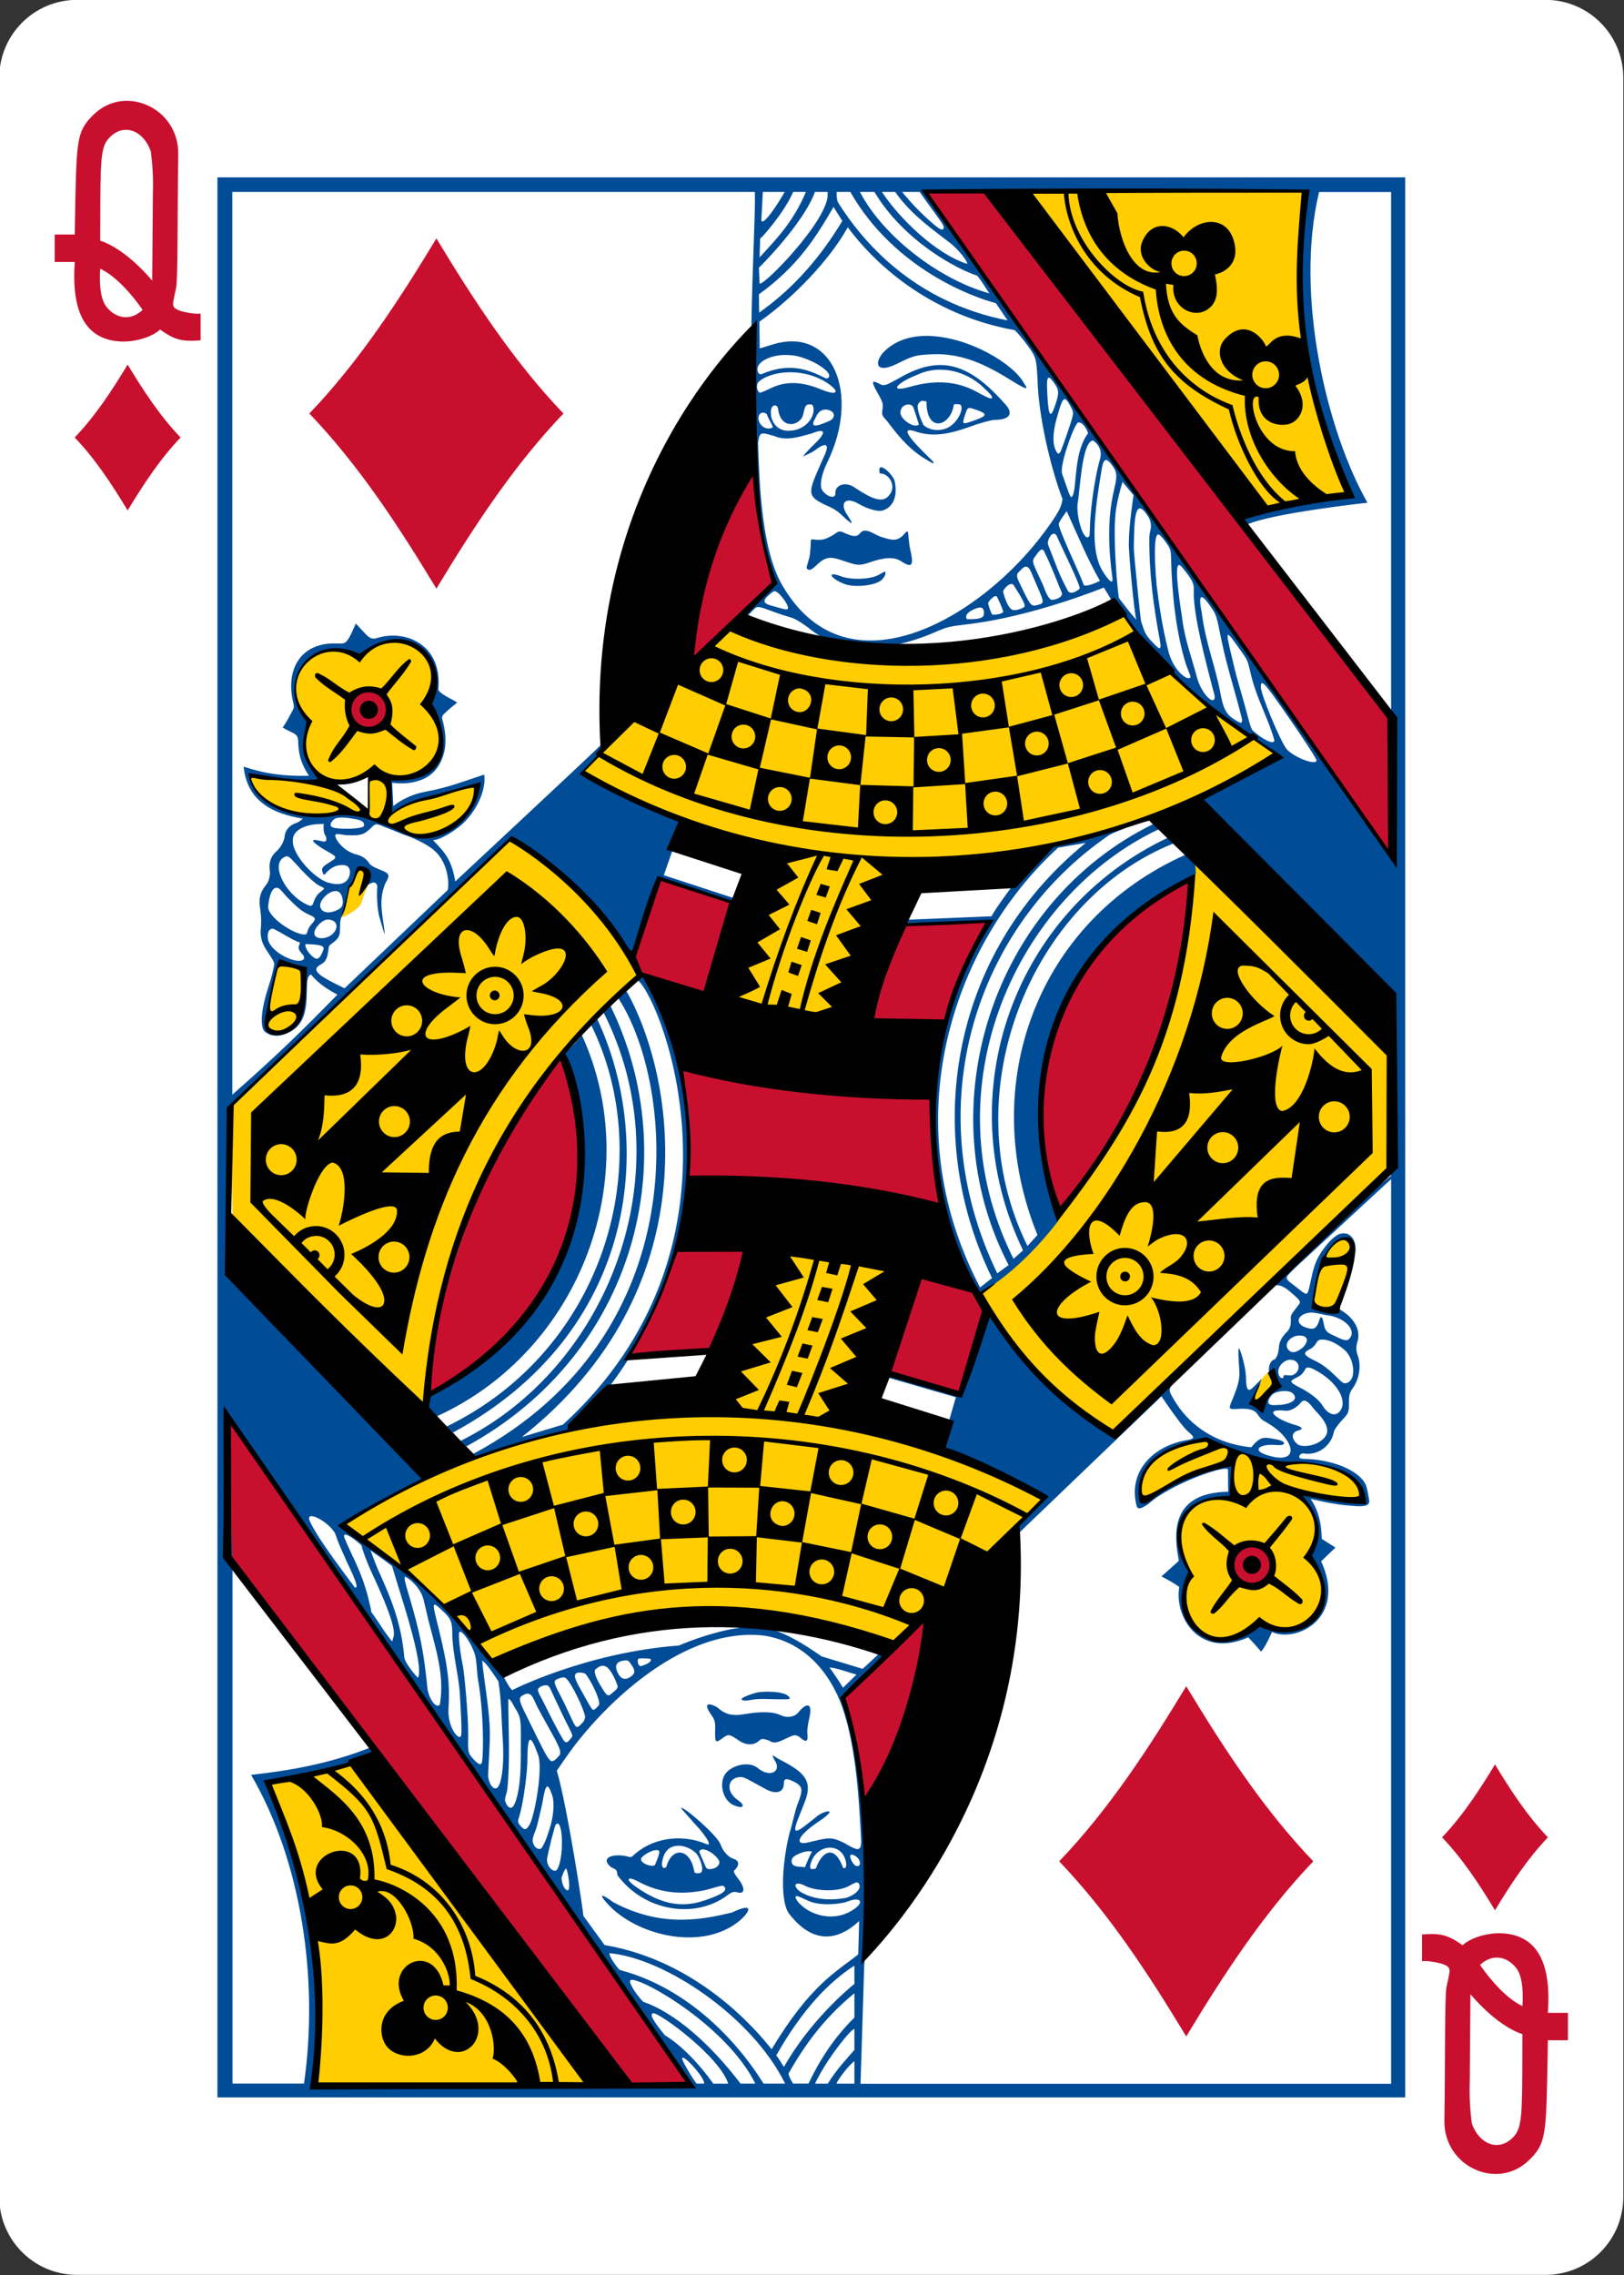 <?xml version="1.0" encoding="UTF-8"?>
<svg id="uuid-c520f7f8-f9f2-4105-af29-bb986635b4cd" data-name="Cards" xmlns="http://www.w3.org/2000/svg" viewBox="0 0 250 350">
  <rect x="0" y="0" width="250" height="350" fill="#333333" stroke="none"/>
  <defs>
    <style>
      .uuid-9c9ad8c6-a09a-422d-8718-71c68d14ec15, .uuid-4693e06c-4c40-4beb-bff3-7499b1db1220, .uuid-5cba6223-cddd-4975-9404-9776d8a6e2c2, .uuid-70d894e8-25ab-4c65-94ad-7ddf760a89ec, .uuid-6752554e-1474-4c1b-b933-227c6669a4cd {
        stroke-width: 0px;
      }

      .uuid-4693e06c-4c40-4beb-bff3-7499b1db1220 {
        fill: #c8102e;
      }

      .uuid-5cba6223-cddd-4975-9404-9776d8a6e2c2 {
        fill: #fff;
      }

      .uuid-70d894e8-25ab-4c65-94ad-7ddf760a89ec {
        fill: #ffcd00;
      }

      .uuid-6752554e-1474-4c1b-b933-227c6669a4cd {
        fill: #004c97;
      }
    </style>
  </defs>
  <g id="uuid-d0348187-1380-4f15-b69d-2f60f511ef36" data-name="DIAMOND-12-QUEEN">
    <path id="uuid-f716b5d4-dae2-4c5d-a629-0d3e6cf51b84" data-name="rect7166-7" class="uuid-5cba6223-cddd-4975-9404-9776d8a6e2c2" d="m11.85-.02h226.08c6.6,0,11.96,5.36,11.96,11.97v326.06c0,6.61-5.35,11.97-11.96,11.97H11.85c-6.6,0-11.96-5.36-11.96-11.97V11.95C-.11,5.34,5.25-.02,11.85-.02Z"/>
    <path id="uuid-009a7306-ccff-4424-a3ab-7633f54b317c" data-name="path6307-8" class="uuid-70d894e8-25ab-4c65-94ad-7ddf760a89ec" d="m157.19,29.49s28.39,41.24,38.02,48.56c.71.33,12.58-1.94,12.58-1.94-6.09-14.64-10-29.78-6.05-46.76l-44.55.15Zm15.78,65.22c-19.57,5.55-39.11,10.77-60.33,1.72l-23.18,22.5c-.19.58,28,12.82,28.47,11.38-13.82,37.37,7.73,44.16,21.44,3.05,17.96-2.36,39.5-4.81,57.3-17.23-15.41-9.31-23.73-21.53-23.71-21.42Zm-117.74,6.65c-7.42-4.57-13.22,4.84-7.79,9.54-.64,2.75-.86,6.83,1.79,8.63,2.43,1.54,6.96-.06,7.62-.04.05,0,.12,4.94-.26,4.93-.7-.02-3.36-2.29-4.99-2.79-5.53-1.67-13.37-2.75-13.24-2.46.23.48-1.31,1.88,4.86,5.78,2.29,1.45,9.53-.18,15.3,1.65,3.51,1.11,6.67,2.89,8.58,1.97,5.03-1.38,7-7.99,6.65-7.94-.17-.2-15.21,3.89-13.8,4.61l-.05-5.73c5.93.66,11.29-3.66,5.46-11.07,4.34-4.34-1.73-14.68-10.14-7.06h0Zm24.72,26.23c-14.59,14.78-44.43,42.52-44.43,42.52l.32,20.7,29.14,26.2c2.31-27.82,18.04-53.78,33.02-66.76,1.38-3.95-14.89-21.28-18.06-22.67Zm103.98,5.11c-2.2,17.1-4.2,40.43-33.08,66.35,5,8.56,11.37,17.28,20.54,21.44.65,1.47,26.49-26.87,42.39-40.27l-.08-18.15-29.77-29.37Zm-130.15,3.67c-.06.37-1.13,4.87-1.4,4.75.02.24,2.96-1.1,3.29-2.33.29-1.08.96-2.54,1.01-2.75-.66-4.62-1.91-1.34-2.9.33Zm-10.81,11.96c-1.05,2.55-2.03,7.22-1.67,10.26,5.17,2.6,6.58-8.22,5.18-9.25-.83-.35-2.81-1.04-3.52-1.01Zm159.67,49.59c-.48,2.16-.38,2.8.58,3.22,1.67.74,2.43-.15,3.77-3.67.8-2.09,1.51-5.24.87-6.49-3.17-2.22-4.85,5.31-5.21,6.94h0Zm-90.42,18.15c-21.22,3.38-42.45,5.46-59.31,18.67,1.9-.22,22.32,19.05,23.38,21.76,31.21-15.32,61.53-3.75,61.53-3.75l22.84-22.12c.88-.42-24.84-11.07-29.69-12.86,17.52-47.38-10.23-40.26-18.75-1.7h0Zm83.53-5.41c-1.39,1.12-2.09,2.14-3.17,3.6l1.09,1.77,2.79-3.09-.72-2.28Zm-19.99,19.94c2.94-1.33,13.38-6.42,13.83-5.24l-.22,5.09c-1.6-.53-11.91,1.19-5.94,11.88-3.75,8.49,4.61,12.87,10.47,7.26,12.28,4.23,10.64-8.12,8.1-10.11,2-3.12-.51-9.76-1.76-9.78,0,0,10.72,2.43,9.67.51-.48-.88-1.08-2.38-3.46-3.98-2.75-1.84-7.57-1.17-11.47-1.99-4.17-.88-6.86-2.38-10.37-2.59-5.29.48-10.24,5.15-8.85,8.96h0Zm-119.46,40.08l-14.77,3.97c6.17,15.27,8.6,29.31,6.84,46.43l42.87.22-34.93-50.62Z"/>
    <path id="uuid-0a81379d-7e7a-4112-a6aa-ad58311a3264" data-name="path6309-7" class="uuid-4693e06c-4c40-4beb-bff3-7499b1db1220" d="m94.78,321.15c-18.81-26.97-36.24-52.63-59.37-80.91,0,0,.02-10.93.1-21.77l71.08,102.41-11.81.27Zm38.08-43.55c-.61-5.12-1.64-11.25-3.14-16.53l12.98-12.3c-1.4,10.99-3.55,19.42-9.84,28.83h0Zm62.03-38.75c2.9,3.88-2,6.03-3.85,4.3-3.75-3.5,1.74-7.11,3.85-4.3Zm-128.69-24.41c-2.15,1.39,3.87-33.8,20.41-51.99,10.06,28.95-7.69,45.17-20.41,51.99Zm81.57-.13l-10.98-2.98,5.17-15.43s10.61,2.43,9.73,5.63c-2.86,10.43-3.92,12.78-3.92,12.78h0Zm-50.84-5.93c2.97-4.91,5.23-10.33,7.31-15.87l11-.23-5.53,15.29-12.78.81Zm66.19-21.65c-8.5-17,1.51-43.92,20.01-51.32-.67,17.24-5.99,34.71-20.01,51.32Zm-57.12-4.83c.37-6.04-.31-12.37-1.15-17.98,11.72,2.71,24.5,4.53,38.65,5.18l1.35,16.28c-12.57-2.31-25.36-3.97-38.86-3.48Zm28.08-24.81c1.25-5.05,2.86-9.99,5.04-14.76l13.39-.63c-.07-.26-5.71,8.95-7.07,15.61-2.13-.23-11.37-.23-11.37-.23h0Zm-25.39-4.02c-3.91-1.39-9.25-1.77-11.33-4.81l4.07-12.95,12.04,3.71-4.78,14.05Zm33.8-123.54l9.44-.09s45.35,58.3,62.35,80.99c-.57,2.31.19,21.88.19,21.88-24.08-34.04-71.98-102.78-71.98-102.78ZM54.91,111.76c-4.02-4.07,2.26-7.3,4.55-4.2,1.85,2.5-2.09,6.69-4.55,4.2Zm51.49-10.44c.15-13.51,9.68-29.55,9.58-29.14-.11-.03,1.36,13.21,3.19,17.37-.49.73-12.32,12.61-12.77,11.76Z"/>
    <path id="uuid-1fd3e300-756f-4593-a9bf-f27128fbf274" data-name="path6311-0" class="uuid-6752554e-1474-4c1b-b933-227c6669a4cd" d="m33.47,27.29v295.39h182.85V27.29H33.47Zm2.28,2.24h80.45s.08,1.16-.11,6.18c-.35,10.2-.78,20.89-.11,31.29.11,3.6.04,7.15.55,10.72.5,3.47.72,7.21,2.34,10.44.65,1.75.67,1.62-1.8,3.91-1.21,1.13-2.24,2.32-2.2,2.53.01.07-.05.33.13.19.12-.1,1.02-.99,1.12-1.11.67-.79,1.79.22,5.61,1.31.75.21,1.81.92,2.61,1.51,5.71,4.84,13.75,3.33,19.76.69,1.71-.75,2.12-.83,4.86-1.15,10.15-1.21,20.99-5.66,20.97-5.65l1.32,2.18s.5-.09.85.46c5.84,11.08,24.89,23.73,24.55,23.15l-12.45,6.93c.96,1.19,2.06,2.47,3.24,3.8l.19.05.08.26c10.04,11.25,26.41,26.25,26.41,26.25v27.45c-5.57,4.47-11.06,9.6-15.95,14.61-1.41,1.4-2.4,2.2-1.87,2.22,1.27-.19,2.37,1.06,3.4,1.94.65.73.5.67-.26,1.67-.53.7-.73.91-.73,1.42.02.98.01,1.65-.86,2.38-.54.68-.85,1.12-.95,1.93-.1.81-.09,1.33-.64,2.04-.94.2-1.03,1.57-.86,2.19.98.98.53,2.04.62,1.82-1.88,2.05-3.84,3.82-2.59.96.57-1.07.76-1.95.76-1.95,0,0-.9.94-1.38,1.38-.72.67-.99.28-1.01-1.81-.09-1.58-.76-3.79-1.02-4.21-.15-.24-.17.17-.1,1.69.09,2,.33,2.58-.37,4.58-.95,2.7-1.62,3.08-.08,2.99,1.46-.09,2.69-.11,3.33.77.21.29.49.8,1.08,1.1,1.2.66,2.15,1.39,2.82,2.12,2.16,2.36,1.54,4.46-2.63,3.03-2.2-.75-.76-1.7,1.6-1.48,1.45.14,1.7-.4.44-.79-2.33-.43-2.71-.7-4.25,1.14-6.46-.64-10.09-4.27-11.84-7.23-.73-1.24-.94-1.56-.44-2.26-2.65.9-5.92,5.43-8.19,7.54-6.69-3.81-14.94-10.69-19.66-18.5-2.35,4.42-5.1,12.47-5.1,12.47l-10.49-2.94-.12.22,10.37,3-1.01,3.48c-.11.38-1.71,4.33-1.71,4.33l16.2,7.6c-1.4,2.46-3.89,3.3-4.3,5.98l22.46-21.53s2.9,4.32,3.98,5.3c1.01.92,1.33,1.14.15,1.41-5.28.78-9.37,4.79-7.94,10.18.23.6.69.38,1.7-.25,3.5-3.19,12.07-6.14,12.36-5.39l.03,3.43c-9.22.13-8.28,6.95-7.6,10.6,0,.08-2.67,2.42-2.67,2.42.94.5,1.87,1.01,2.74,1.62-.81,4.54,3.04,11.13,10.61,7.76.65.67,1.27,1.35,1.99,2.2.77-.9,1.67-3.02,1.67-3.02,3.76,1.71,11.56-2.12,7.57-10.88l2.2-2.11-2.11-1.34c-.05-2.23-.4-4.22-1.72-6.16,0,0,3.55.91,6.18,1.06,1.62.15,2.99.19,2.85-.8-.04-.29-.28-1.71-.44-2.17-.78-2.3-4.85-3.98-8.79-4.2-.64-.04-1.34-.02-1.47-.18-.26-.31.2-.76.63-.69,2.16.38,4.24-1.23,4.61-3.27.07-.36.52-1.01,1.15-1.71,1.12-1.24,1.21-1.2,1.19-2.99-.01-1.24.2-1.52.77-2.35.73-1.19,1.08-2.73.71-4.33-.12-.51-.59-1.22-.19-2.49.66-2.06-.79-3.94-2.7-5.01-1.11.8-2.79.16-4.07-.45-.44-.21,1.48-11.37,5.43-10.37.66.4.94,2.34.89,2.37.18,0,.28-1.14.02-1.9-.27-.79-.88-1.55-2.06-1.33-.92.17-1.97,1.39-2.45,2.01-1.85,2.37-1.87,3.88-2.49,6.4-.3,1.19-.33,1.12-1.97-.17-1.18-.92-1.75-1.22-1.34-1.76.18-.24.95-1.01.95-1.01l14.99-13.85v139.18h-81.68s.57-18.29.57-18.29c1.52-12.53-1.15-38.85-3.18-41.33,1.56-1.76,6.4-6.01,6.14-6.2l-.64-.38-2.56,2.37-6.32-1.92c-2.7-1.87-5.45-3.6-8.31-4.34-4.66-1.2-13.64,2.63-13.65,2.67-14.35,1.07-25.84,6.92-25.68,6.87-.62-.58-1.45-2.42-1.47-2.4-7.4-10.34-14.67-16.13-24.6-23.2l12.58-6.98-29.81-31.3-.26-25.41,43.19-41.49c.25-.72,13.78,9.6,18.81,17.99.97-4.1,2.76-7.83,4.26-11.86.16-.37,8.59,3.13,11.1,3.28.37.02.68-.37.68-.37l-11.13-3.64,2.28-6.55s.79-1.78-.1-2.07c-5.08-1.65-9.84-4.56-14.69-7.04,0,0,2.27-2.53,2.3-2.64.03-.11.95-1.47.73-1.93-2.47,2.41-22.62,21.18-22.62,21.18-.57-3.22-1.47-4.35-3.43-6.34,1.07-.05,2.74-1.11,3.7-1.82,2.95-2.16,4.56-6.02,4.17-8.27-2.83.91-5.4,1.97-8.95,2.61-2,.36-3.89,1.27-5.03,2.24l-.18-3.6s4.78.84,6.99-2.38c1.9-2.77,1.12-5.95.69-7.56.05-.36-.06-.32.76-1.08.61-.56,1.55-1.29,1.55-1.29.04-.2-2.46-1.14-2.89-1.99.67-6.66-4.63-9.24-9.12-8.05-.84.25-1.24.41-2.23-.7-.15-.17-1.35-1.44-1.35-1.44,0,0-.53,1.23-.8,1.76-.88,1.74-1.12,1.22-3.02,1.31-4.8.24-6.95,4.13-5.85,8.92.26,1.12.14.95-.59,2.37-.37.73-.99,1.65-.99,1.65,0,0,.88.49,1.47.76.88.39.93.86.92,1.74.12,1.94.55,3.24,1.66,4.91-3.76.09-6.65-.27-10.06-1.4.52,5.26,4.38,7.22,9.11,8,0,0-.5.47-1.02.67-1.11.32-1.8,1.3-1.79,2.17-.16.84-.7,1.68-1.19,2.12-.74.64-1.34,1.54-1.05,3.29-.07,1.27-.38,1.63-.75,2.11-.74.97-.99,1.93-.81,3.21.09.59.27,1.86.15,3.18-.2,2.19.58,3.01,1.57,4.55.64,1,.51,1.02.36,1.75-.36,1.74-.73,2.63-1.11,3.95-.86,2.96-.89,5.2-.19,5.78,1.06.87,2.26.61,2.82.44,4.19-1.3,3.46-5.43,3.68-8.2.12-.71.36-1.05.6-1.02,1.18,1.39,2.43,2.2,4.05,3.07-5.57,5.7-9.14,9.18-16.18,15.4V29.53Zm81.68,0h3.36c-.71,1.33-3.36,5.47-3.59,4.36l.23-4.36Zm4.67,0h1.96c-1.91,4.56-4.59,7.31-7.13,10.07l.09-2.93c.08.18,3.8-4.1,5.08-7.14h0Zm3.37,0h1.93s.06.91-.18,1.55c-1.47,4.75-10.56,13.77-10.3,12.42l-.09-2.33c-.04.1,6.83-6.71,8.63-11.65h0Zm3.32,0h2.11c6.91,12.07,19.29,16.3,22.4,17.11l1.81,2.66c-14.59-2.87-22.4-12.28-26.07-18.1-.29-.45-.25-1.66-.25-1.66Zm3.59,0h2.23c4.63,7.72,12.93,11.97,15.8,12.87.77.85,1.59,2.4,1.92,2.74-7.75-2.11-16.43-8.83-19.95-15.61Zm3.39,0h2.04c2.46,3.57,6.33,6.18,8.5,7.89,1.17.92,2.71,2.8,2.57,3.18-4.84-1.54-10.51-7.07-13.11-11.07Zm3.12,0h2.69c1.15,1.67,2.19,3.02,3.39,4.73.22.33.36.71.3.86-.18.47-.73.12-2.23-1.22-2.47-2.2-4.15-4.36-4.15-4.36h0Zm3.54,0h58.52c-1.49,16.36-1.75,29.01,6.7,45.97-1.53,1.61-13.02,2.06-16.64,3.97-.07.46.93,1.25.93,1.25,3.79-1.77,18.57-3.38,18.57-3.38-6.19-10.84-11.28-31.82-7.45-47.8h11.09v78.93s.13,15,.45,23.57c-5.68-7.37-12.99-17.47-17.91-25.12-5.97-8.43-12.61-18.32-19.43-27.61-2.01-2.92-4.88-6.72-7.22-10.13-3.67-5.28-6.71-9.37-10.52-15.05-4.07-5.88-7.97-11.21-12.8-18.04-4.1-5.81-4.29-6.56-4.29-6.56Zm-14.11,2.31l1.35,2.15c-3.26,5.4-7.35,10.27-12.81,14.11l-.03-2.82c6.19-4.48,8.87-8.98,11.49-13.44h0Zm2.18,3.12h0c3.89,5.26,12.27,13.41,25.71,15.84,0,0,.76.69,1.88,2.22,1.41,1.93,1.43,2.01,1.62,5.18.13,5.8,2,13.66,3.86,18.61-.23,1.23-.45,1.86-2.75,4.99-9.62,13.06-30.12,25.41-40.21,8.55-3.37-5.4-3.7-15.75-3.91-22.21,0,0,.06-.45.09-.58.24-1.17.58-.99,2.4-.48,1.85.8,3.77.15,5.73-.38,2.23-.9,2.41-.21.26,1.81-.74.7-1.65,1.76-1.56,1.71.09-.05,1.34-.56,1.9-.99,1.72-1.31,2.12-.81,1.49.64-2.7,6.13-3.18,6.37.62,8.07.79.35,1.33.75,1.77,1.14,2.59,2.45,1.66,1.13.94,0-1.12-1.76-.11-2.69,1.78-1.6,1.26.73,2.91,1.32,3.81,1.04,1.75-.57,2.28-2.49,1.76-4.61-.41-1.17-2.8-3.24-2.25-1.07,1.43-.06,2.67,1.98,1.43,3.36-.94,1.27-2.62.58-5.19-1.12-1.42-1.07-3.15-.52-3.08.8.05.89-1.2.68-2.02-.45-.45-.63-.14-2.43.7-4.14,5.33-10.77.84-21.21-8.4-18.27-1.02.32-1.93.59-1.93.59l-.05-4.12c5.3-3.71,10.92-9.63,13.6-14.52h0Zm12.62,16.72c-2.76-.09-5.36.63-7.22,2.62-1.39,1.69-.9,3.19,2.16,1.68,2.49-1.23,2.83-1.38,5.55-1.48,3.85-.14,7.31,1.09,11.58,3.73,2.83,1.75,3.25,1.88,2.48.79-1.57-3.03-8.46-7.13-14.54-7.33Zm-22.48,2.93c.74,0,1.54.04,2.18.2,2.67.68,5.24,2.45,4.79,3.18-.16.26-.32.31-.66.14-1.95-.97-5.07-2.56-9.57-.62-.5.21-.77-.12-.77-.72,0-1.17,1.96-2.1,4.03-2.18Zm24.21,1.55c-2-.02-4.12.65-6.51,2.06-1.59.83-2.14,1.27-2.82.9-1.62-.89-1.28-.19-.27,1.6.71,1.26.7,1.52.6,2.29-.11.84-.1.87.71,1.77,1.52,2.01,3.03,3.94,5.31,5.47.71.47,1.66,1.01,1.73,1.02.23,0,.14-.18-.27-.57-2.91-2.82-5.21-5.34-2.25-4.27,3.46,1.13,6.74-.28,9.44-1.2,1.1-.34,2.25-.63,2.54-.63,2.49,0,3.08-1.04,1.49-2.63-3.37-3.79-6.37-5.77-9.71-5.81Zm.03.72c2.1.03,4.34.81,6.24,2.48,1.11,1.03,1.7,1.59,1.59,1.86-.12.29-.98-.2-2.41-.97-2.89-1.55-6.16-1.91-10.26-.73-3.18.92-2.24-.54,1.3-1.92,1.06-.49,2.28-.75,3.54-.73h0Zm-23.43.39c2.43-.04,4.95.76,6.65,2.22,1.18,1.02.32,1.26-1.6.46-2.9-1.2-5.34-1.4-7.72-.28-.75.35-1.61.77-1.84.75-.4-.27-.57-1.06-.22-1.61.96-.94,2.85-1.51,4.74-1.54h0Zm40.01.84c.18,0,.45.29.85.85.73,1.02.75,1.53.15,3.32-.73,2.19-1.03,1.83-1.21-1.22-.12-1.98-.12-2.97.22-2.96Zm2.41,3.3c.28-.04.6.45,1.12,1.46.36.71.28.92-.85,4.23-.47,1.39-.91,2.49-.93,2.5-.35.27-.3.25-.45.06-.8-1.03-.75-3.04-.05-5.45.52-1.83.81-2.75,1.17-2.8h0Zm-21.87.25c.09,0,.63.11.63.11-.06,4.91,3.72,3.92,4.22.43,0,0,.93-.1,1.07.14.45.73-.59,2.83-2.15,3.52-1.13.51-2.68.38-3.6-.47-.26-.48-1.04-2.3-.89-3.06.18-.44.45-.65.71-.67Zm-17.25.55c.3.02.43.16.48.56.19,1.62-1.42,3.38-3.51,3.48-2.02.23-3.12-1.35-3.05-2.89,0-1.17,1.01-1.32,1.12-.39.32,2.67,2.59,2.82,3.63,1.35.39-.58.3-2,.98-2.09.14-.01.26-.02.36-.01Zm15,.02s.07,0,.11,0c.37.02.64.12.79.57l.81,2.49c-.6.72-2.86-.73-2.85-1.82,0-.75.57-1.21,1.15-1.24Zm9.49.54c.16,0,.38.05.69.16,2.09.67,2.14,1,.36,1.64-2.13.77-2.27.87-1.77-.62.28-.83.36-1.17.71-1.18Zm-22.13.24c1.55.1,1.68,1.41.32,1.85-2.03.9-2.71.84-1.93-.49.43-.94.81-1.35,1.61-1.36Zm-9.68.47c.18,0,.4.07.62.24.23.71.63,1.25.94,1.98-.32.32-1.08.31-1.56-.07-.97-.77-.8-2.13,0-2.14h0Zm48.66,1.52c.6,0,1.21.96,1.41,1.67-2.1,2.71-1.77,7.77-2.26,9.3-.42,1.24-.56.17-1.73-3.05-.47-1.3,1.9-7.76,2.45-7.91.04-.01.08-.02.12-.02Zm2.15,2.78c.47.27,1.1.89,1.21,1.85.07.56-.21,1.31-.39,2.05-.42,1.76-1,5.08-1.21,8.14-.09,1.31-.08,2.48-.14,2.59-.63,1.24-1.96-2.1-1.85-4.77.41-2.13.65-9.58,2.37-9.87Zm1.94,3.01c.23-.07.55.15,1.03.81.3.41.48.73.57,1.09.16.62.03,1.36-.34,2.94-.96,4.19-.82,8.71-.19,13.34.13.98-.54.49-1.56-1.19-.57-.93-.93-2.21-1.1-3.72-.36-3.3.33-7.76.91-11.29.16-.97.29-1.88.68-1.99Zm2.63,3.36l1.69,2.04s-.72,4.7-.72,7.2c-.12.94.84,11.14,1.15,11.97-1.04-1.17-1.52-1.85-2.66-3.32-.13.02-1.11-10.05-.43-13.91.41-2.33.97-3.99.97-3.99h0Zm2.65,4.06c.28-.01.64.31,1.09.95.41.58.61,1.05.63,1.77.02.52-.24.93-.25,1.86-.05,5.55.7,10.79,1.64,15.84.33,1.81-.31,1.07-1.38-.07-.98-1.05-1-1.45-1.52-2.93-.1-.3-1.14-10.53-1.13-11.31.04-3.18.13-4.95.49-5.72.12-.25.26-.38.43-.38h0Zm-11.25.43c1.65,3.6,3.14,7.29,5.12,10.72,0,0-1.96,1.01-2.48.66-.83-2.27-3.82-8.35-3.87-9.43.05-.35,1.23-1.95,1.23-1.95h0Zm-31.13,2.99c-.25.03-.49.16-.7.43-.59.7-1.3.41-2.73-.22-.73-.23-.62.08-1.83.71-.94.49-1.27.5-1.89.5-.82,0-1.11-.3-1.12.28,0,.32-.05,1.77-.24,2.52-.26,1.02-.49,1.47-.35,1.64.42.38.77.15,1.65-.7,1.46-1.41,2.44-1.01,4.06-.48,1.85.6,2.23.82,3.92.22,2.39-.84,3.83-.84,4.79-.23,1.64,1.05,2.14.99,1.46-1.88-.22-.93-.23-2.36-.37-2.61-.15-.28-.57.52-1.01.82-.84.56-1.27.56-3.15-.06-.84-.28-1.75-1.02-2.5-.92h0Zm29.09.49c.18-.03.35.05.5.31.73,1.73,3.63,7.49,3.54,8.13-.57.51-1.32.88-1.77.42-1.45-2.66-1.88-4.09-3.06-7.08-.26-.53.26-1.69.79-1.79Zm16.08.1c.21-.03.63.4.95.83.99,1.33,1.05,1.5,1.08,2.93.11,5.19.76,11.29,2.22,16,.29.93.83,2.05.77,2.21-.49.71-2.75-1.2-3.43-4.11-.94-3.69-1.49-7.55-1.79-10.06-.38-4.41-.38-7.57.2-7.8Zm-17.87,2.33c.17-.02.33.12.47.53.84,1.62,1.89,4.41,2.6,6.09.32.73-1.33,1.3-1.71,1.05-.66-.5-.97-1.89-1.41-2.72-1.38-3.03-1.63-3.09-.86-4.04.29-.41.62-.88.91-.91h0Zm21.14,2.38c.12,0,.28.12.48.38.87,1.04,1.46,1.82,1.69,2.59.17.56.03.97.09,1.98.16,2.64.85,6.25,2.8,13.63.19.72.45,1.57.42,1.8-.19,1.36-2.17-.84-2.74-3.11-.67-2.58-1.89-5.86-2.25-8.91-.74-4.83-1.15-8.37-.49-8.37h0Zm-23.48.25c.47.09.73.94,1.07,1.71,1.65,3.86,1.78,3.85.74,4.15-1.09.32-1.16.22-2.45-2.41-.94-1.92-1.12-2.16-.34-2.85.3-.36.55-.54.76-.59.08-.02.15-.02.22-.01h0Zm-21.84.79c-.19,0-.74.42-1.29.64-1.36.54-3.77.58-5.24.13-2.61-1.05-1.87.31.43,1.14,1.79.6,5.33.14,5.88-.98.34-.36.46-.94.22-.94Zm19.41,1.89c.16-.03.3,0,.41.13,1.47,2.28,1.91,3.19,1.66,3.37-.23.24-1.4.68-1.88.44-.6-.3-1.12-1.7-1.39-2.81.14-.4.72-1.05,1.19-1.13h0Zm-36.37,1.09c.66,0,2.36,2.31,2.02,2.72-.1.21-.74.01-2.23-.41-.5-.18-1.63-.33-1.27-1.06.18-.33,1.22-1.26,1.49-1.26Zm33.99.75c.06,0,.11,0,.16.02.22.2.95,1.97,1.06,2.39-.15.39-1.25.48-1.72.46-.4-.85-.51-1.25-.62-1.81.13-.29.73-1,1.13-1.05Zm31.77.18h.01c.23,0,.64.42,1.24,1.28,1.14,1.63.98,1.52,1.8,5.42.93,4.43,2.04,7.58,3.16,12.11.02.75-.29.55-1.12.04-1.36-.83-1.8-1.75-2.23-4.15-.73-3.97-2.27-7.63-2.86-12.32-.31-1.54-.34-2.39,0-2.39h0Zm-34.15,1.58c.8-.03.69,1.21.46,1.41-.58.51-2.2.36-2.47.39-.62-.98,1.49-1.77,2.01-1.8Zm38.22,4.21c.24.03.87.93,2.05,2.6,1.14,1.6.89,1.34,1.57,3.98.96,3.65,2.55,6.28,3.49,9.64,0,.38-.46.33-.9.15-.86-.36-1.63-.97-2.36-1.57-.5-.54-.5-1.23-1.97-6.32-.53-1.84-.67-2.31-1.33-5.11-.56-2.33-.8-3.41-.54-3.37h0Zm-123.17,10.9c3.86,7.14,2.43,10.31-5.88,11.3-.6-.08-.03,3.66-.05,5.33,4.16-2.39,9.2-2.95,13.84-4.45-1.26,4.06-3.48,8.67-10.2,7.96-7.18-5.45-15.28-2.18-20.89-4.39-3.05-1.14-4.21-4.54-4.25-5.13,3.66.37,7.78,1.15,11.33.9-3.87-3-2.74-7.14-2.19-9.04-4.61-5.55-.75-12.18,5.83-10.69.68.16,2.02.82,2.02.82,7.51-6.57,13.69.93,10.44,7.39h0Zm128.38-3.47c.26-.03.84.66,2.01,2.3,3.45,4.85,6.44,9.36,6.39,9.61-.15.84-3.74-.63-4.65-1.82-1.03-1.36-3.94-8.38-3.94-9.5,0-.37.05-.58.19-.59Zm-140.52,20.77c1.79.26,2.3.42,2.28,1.12.15.6-4.36.68-4.97.23-.49-.35.14-1.13.62-1.32.71-.2,1.38-.11,2.07-.04Zm123.85.87c-24.86,12.12-34.98,43.67-22.34,67.89l-1.75,1.27c-12.47-25.76-3.19-53.37,17.06-67.31.82-.59,2.63-1.04,3.48-1.6,0,0-8.26,1.89-11.06,2.99-.57-.02-2.23.57-4.02,2.52-1.57,1.46-6.46,8.24-6.3,8.47l-13.01.53v.48s12.78-.3,12.78-.3c-13.14,21.74-9.92,42.44-1.8,56.92l.29.27c4.38-2.42,8.87-6.97,11.92-10.98-7.38-23.95.55-42.76,21.22-53.49.02-.33-.05-.96-.11-1.51l-1.45-1.4c-22.97,10.23-32.16,35.51-22.81,58.51l-1.54,1.69c-11.71-23.72.73-53.32,22.54-61.95l-.9-.87c-23.66,11.15-33.95,39.41-22.32,63.5l-1.47,1.3c-13.22-26.37.64-55.92,22.43-66.12l-.84-.81Zm-127.77.02s-.17,1.41.33,1.89c.23,1-.14.89-.99.69-2.09-.5-.46.7,1.25,1.66,1.69.95,1.46.92-.01,1.86-.99.63-.89.87-.75,1.35.2.71.33.24.74-.14.86-.8,1.55-.99,2.32-.99,1.15,0,1.27.93,1.06,1.65-.46,1.51-2.01,1.43-3.28,1.06-2.08-.62-5.48-4.24-5.43-6.38-.14-1.91,2.46-2.73,4.76-2.64h0Zm8.11.06h0c.41,0,.94.3,1.24.41.81.3,1.82.7,2.94,1.17,1.54.49,3.11,1.29,4.11,1.97,3.07,2.06,2.88,6.17,2.66,6.58l-15.86,15.1s-.9-.44-1.74-.87c-2.67-1.37-3.31-2.09-1.83-2.85.72-.37.95-1.16,1.05-1.93.14-1.03.08-.86.7-1.33,1.07-.82,1.12-1.16,1.13-2.52,0-.9.1-1.32.42-1.88.8-1.55.45-2.74,1.09-4.3.88-.87,1.29-3.23,2.06-2.57.76.8.47,1.9.51,2.47.14-.14.78-.44.91-.47.33-.08.66.04.75.56-.12,1.48-.03,3.05.24,4.45,1.18,4.08,1.01,3.51.54.12-.25-1.83-.27-3.34.46-5.05.7-1.22.73-1.46-.78-2.06-.56-.22-1.52-.62-1.71-1-.24-.48-.96-1.12-1.9-1.34-2.28-.54-3.6-2.75-3.28-3.08.22-.22,1.13.07,1.71.09,2.08.07,2.52-.03,3.44-.83.49-.42.71-.8,1.1-.83h0Zm109.18,2.86c-21.3,17.32-25.04,45.33-14.41,66.94l-1.84,1.45c-13.36-25.35-4.38-52.71,12.02-67.66l4.22-.73Zm-122.98,2.06c.38-.04.79.52,2.28,2.12,1.01,1.08,2.06,2.02,2.61,2.34,1.25.6.98.35-.06,1.34-1.07,1.23-.48,2.24-1.75,1.62-3.31-1.56-5.64-6.17-3.49-7.28.16-.08.29-.14.41-.15h0Zm-1.65,4.84c.08,0,.17,0,.26.03.41.1.9.87,1.44,1.41,1.47,1.49,2.16,2.15,3.33,2.68,1.16.51,1.19.64.37,1.55-.3.33-.47.73-.54.95-.07.22-.09.5-.34.55-1.29.25-5.58-2.36-5.75-4.17.14-1.69.56-2.94,1.23-2.99Zm9.09.5c.74-.02,1.18.65,1.18,1.73,0,.75-.42,1.05-1.27,1.37-1.82.69-2.94-.62-1.67-2.07.54-.61,1.26-1.02,1.77-1.03h0Zm-1.11,4.4c1.37,0,1.77,1.17.76,2.17-.95.94-2.85.95-2.85-.09,0-.81,1.21-2.09,2.09-2.09h0Zm-8.52,1.39c.93.28,3.19,1.91,4.19,2.11.05.55-.61.7.33,1.74.43.47.46.79.09.99-1.13.61-5.07-1.31-5.33-3.29-.13-.97.19-1.52.72-1.55h0Zm5.13,2.37c1.35.06,2.88.1,2.72.75-.12.47-.6,1.72-1.22,1.48-.3-.11-.59-.41-.8-.62-.72-.7-.91-1.62-.7-1.61h0Zm-4.2,3.23c.83-.41,3.47.42,3.72,1.07,1.07,2.72-.34,8.62-2.8,9.2-.94.23-2.04.57-2.77-1.12-.1-.01,1.5-8.99,1.85-9.15Zm56.24,1.57c-.58.42-.65.48-.88.82,3.94,3.58,18.26,41.03-11.58,68.31l-6.33,1.91c28.64-22.6,23.88-54.68,16.15-68.52-.82.17-1.14.91-1.26,1.08,8.73,13.5,11.99,51.6-22.35,70.02.01.01.15.16.16.16.03.07.22.25.37.39.06-.5,15.49-4.26,14.4-4.36,14.39-12.78,26.91-43.25,11.32-69.81h0Zm-5.18,4.65c-.71.75-.78.64-1.03,1.09,12.39,24.45.89,54.52-21.99,65.88.41.42.52.54.84.87,26.24-14.27,33.64-44.53,22.17-67.85h0Zm-2.03,2.08c-.54.36-.62.36-.91.94,10.3,20.88,2.22,49.85-22.22,61.74.2.21.53.55.93.95,28.49-15.39,31.13-44.65,22.21-63.63h0Zm-2.36,2.49c-.97,1.29-2.91,3.1-2.91,3.1,3.08,2.35,10.38,36.87-20.57,52.15-.01,1.11-.93,2.08,1.12,3.41,22.42-10.2,32.17-37.32,22.37-58.67h0Zm112.45,42.68c.83.06,1.57.31,2.33.41,2.78.36,4.59,2.4,3.35,3.64-.41.41-.98.17-2.79-.72-.83-.41-.97-.79-1.14-1.71-.21-1.1-.43-1.22-.7-.36-.28.87-.59,1.4-1.54,1.18-2.67-.62-1.66-2.47.49-2.45Zm-1.87,3.53c1.4.07,1.29,1.04.31,1.93-.92.7-1.55.84-2.07.31-.91-.92.35-2.31,1.76-2.24Zm3.41.62c.88,0,2.01.41,3.35,1.52,1.6,1.34,1.96,4.57.5,5.13-.61.23-.71,0-2.02-1.25-.88-.84-1.84-1.61-2.79-2.06-1.93-.92-2.17-1.27-.87-1.9.27-.14.63-.47.79-.73.33-.54.44-.71,1.04-.71h0Zm-4.77,3.11c1.35.1,1.53,1.71.33,2.3-.35.28-1.47-.13-1.53.18.08.55-.47.32-.57.12-.19-.23-.23-.57-.23-.83.02-.89,1.02-1.88,2.01-1.77h0Zm2.49,1.19c.05,0,.12,0,.2.01.26.01.6.16,1.13.45,3.25,1.78,4.84,4.58,3.74,6.16-.72,1.03-1.9.64-2.79-.83-.5-.83-1.84-1.88-3.36-2.66-1.74-.89-1.78-1.01-.52-1.62.52-.25.9-.6,1.15-1.05.22-.39.29-.46.45-.46h0Zm-3.31,3.62c.61.03,1.2.25,1.37.86.21.79-1.3,1.26-2.53,1.28-.62.01-1.35.13-1.53-.31-.18-.41.43-1.17.68-1.36.5-.35.91-.38,1.42-.45.19-.02.4-.03.6-.02h0Zm2.94,1.49c.62.13,1.28,1.22,1.61,1.55,2.45,2.46,2.17,3.79.58,4.79-1.09.68-2.83.85-3.41.29-.93-.81-.9-1.74.12-2.04.95-.21.6-.59-.29-.82-3.18-.91-5.14-2.61-1.68-2.24.99.11,1.95-.67,2.47-1.29.19-.23.39-.29.6-.25h0Zm-165.79,2.5l71.49,102.55h-57.77c2.03-16.31-2.05-34.41-7.45-46.22,5.88-1,11.48-2.56,17.08-4.12l-1.14-1.48c-6.69,2.69-12.86,3.67-18.67,4.33,7.71,13.19,10.46,31.36,8.15,47.49h-11.01v-79.62l-.69-22.94Zm150.43,3.48c4.95,1.53,9.66,3.94,14.25,3.56,2.53.01,5.11.42,7.56,1.74,1.65.78,2.51,3.72,2.51,3.72-2.59,1.36-10.66-1.08-10.66-1.08,5.12,3.3,3.31,9.4,2.22,10.14,7.07,8.97-3.92,13.57-7.41,10.34-5.16,5.15-14.02.84-10.61-7.66,0,0-6.48-12.44,6.3-11.61,0,0,.22-5.03-.14-5.26-4.29-.35-9.43,3.35-13.71,5.64-1.28-6.69,5.08-8.51,9.69-9.54h0Zm-137.63,11.78c1.01-.04,3.53,1.75,3.84,3.09.06.28.72,1.93,1.45,3.47.01.28,2.5,4.79,1.41,4.4-2.17-2.96-6.05-8.01-7.03-10.47,0-.33.04-.48.33-.49h0Zm5.28,2.84c.56.03,2.08,1.26,2.46,1.66.14.74.89,2.69,1.48,3.98,1.55,3.34,3.94,8.59,3.45,10.08-.16.49-.16.73-.22.7-1.11-1.29-2.16-3.15-3.19-4.5-.06-.11.02-.18-.25-1.21-1.07-4.86-2.79-7.42-3.91-10.26-.1-.33-.01-.46.17-.45Zm3.84,2.41c.21.15,3.05,2.15,3.33,2.44,1.01,3.6,5.03,15.12,3.99,17.17-.36-.29-1.9-2.14-2.11-3.1-.46-5.51-2.2-9.47-4.07-13.58-.53-1.24-.94-2.47-1.14-2.94h0Zm5.34,4.05c.9.44,1.83,1.45,2.36,2.35.35.61.53,1.33.87,2.85,1.03,4.7,2.99,9.47,2.11,14.48-.55.75-1.75-.95-1.92-2.62-.57-5.55-1.06-8.22-3-14.75-.38-1.27-.66-2.26-.41-2.3h0Zm4.56,4.31c.19.01.59.37,1.24.99,1.28,1.2,1.46,1.65,1.46,3.64.04,2.94,1.01,6.29,1.17,9.25.09,1.71.4,6.13.13,6.4-.37.51-2.02-1.36-1.89-4.23.21-3.45.04-6.05-1.43-12.03-.68-2.76-1.02-3.94-.73-4.01h.04Zm3.93,4.16c.47.06,1.63,1.72,2.16,3.24.48,1.41.32,3.19.67,4.71.79,5.2.74,10.41.53,11.98-.1.78-.61.47-1.3-.28-1-1.09-.86-1.11-.85-4.13.01-2.59-.56-8.98-.82-10.28-.49-2.4-.69-4.7-.57-5.09.03-.11.1-.16.19-.15h0Zm44.8.49c.69,0,1.38.04,2.06.13,5.16.83,9.28,4.37,11.65,10.19,2.28,5.93,2.84,14.01,3.2,21.44-.02,1.78-.75,1.33-2.67.22-2.09-1.02-2.53-.73-5.58-.03-1.9.44-1.73-.86,1.4-3.02,1.07-.7,2.3-1.63,1.9-1.77-.21-.07-1.16.19-1.85.75-3.07,2.49-3.9,3.1-3.02.68.22-.61.93-2.31,1.23-3.13,1.11-3.05-.17-4.35-3.95-6.28-.95-.48-1.57-1.29-.62.4.77,1.38-.82,2.49-2.8.88-1.37-1.12-4.13-.37-5.02,1.02-.86,1.35-.4,3.88,1.3,4.7,1.5.65,2.06.18.61-.83-1.86-1.3-1.5-3.49.59-3.48.52,0,1.43.58,3.74,1.84,1.65.9,2.83.52,2.83-.82,0-.9.51-.82,1.6-.28,1.46.73,1.3,1.38.53,3.41-.52,1.42-.78,3.03-1.26,4.51-1.23,4.99-1.4,10.64-.03,12.4,3.62,4.68,7.47,4.19,10.76,1.09l-.14,5.13c-3.36,2.71-7.28,4.56-13.34,14.6-2.11-2.67-11.18-13.57-25.71-16.03l-3.27-4.5c.06-.28-2.44-16.72-4.08-22.32,0,0,1.8-2.74,3.43-4.77,6.12-7.57,16.2-16.17,26.51-16.14h0Zm-15.75,3.65c.51.03.5.62-1.15,1.14-.56.18-.74-.94-.44-1.15.54-.06,1.12-.01,1.58.01h0Zm-3.67.28c.26-.01.45-.01.62.21.78,1.01,1.1,1.62.39,2.17-.95.79-1.81.59-2.33-.91-.34-1.07.46-1.41,1.32-1.47h0Zm-22,.02c.73.52,1.61,1.92,2.48,3.19.49,2.92.47,5.95.68,9.02.22,3.23-.08,5.94-.55,6.91-.48,1.17-1.46.36-1.7-1.24-.06-.38.26-4.35.26-6.53,0-3.75-.95-8.37-1.18-11.37h0Zm19.14.98c.72.5,1.43,2.07,1.72,3.03-.05.3-.31.55-.88,1.01-.56.52-.74.48-1.37-.51-.98-1.54-1.44-2.56-1.25-3.09.62-.58,1.21-.82,1.77-.43h0Zm34.31.08c1.41.12,2.8.77,4.17,1.09l-2.09,2.03c-.62-1.04-1.33-2.08-2.08-3.12h0Zm-38.8.81c.41-.05,1.04-.03,1.31.25.77,1.01,2.12,3.65,2.05,4.64-.2.33-.5.63-.83.82-.26.07-.49-.38-1.36-1.93-1.52-2.69-1.96-3.45-1.17-3.78h0Zm-1.74.88c.85.74,2.81,4.84,2.92,5.89-.02.32-.12.59-.3.81-1.27,1.37-.95,1.15-2.84-2.76-1.6-3.22-2.02-3.54-.96-3.9.42-.17.86-.32,1.19-.04Zm-3.04,1.05c.55-.01.71.92,1.79,3.05,1.81,4.01,2.49,4.57,2.08,5-.51.64-.8,1.09-1.28.31-1.09-1.78-2.17-4.06-3.19-6.06-.81-1.49-.89-1.67-.36-2.04.3-.21.75-.26.96-.26Zm34.27.99c-.84-.01-1.6.06-1.95.15-.68.19-3.42,1.06-1.74,1.22.34.03,1.2-.18,1.8-.22,1.69-.12,5.22.2,5.09-.12-.2-.76-1.8-1.01-3.2-1.02h0Zm-35.77,2.14c2.64,4.96,4.01,6.81,3.55,7.6-.38.48-.96,1.08-1.3.93-.55-.23-1.29-1.86-3.13-5.57-1.9-3.83-2.1-4.11-1.12-4.61,1.25-.69,1.51.7,2.01,1.64Zm-4.36-1c.36-.04.72.83.91,1.15,1.18,1.93,1.03,1.68,1.01,7.96-.01,3.91-.51,6.41-1.16,7.37-.34.5-.94.21-1.24-.78-.14-.45.25-1.12.33-1.84.46-4.71.14-9.41.15-13.87Zm30.88.82c-.13,0-.22.04-.25.12-.12.31.13.8.79,1.75.55.79.42,1.43.41,2.49-.01,1.5.1,1.61,1.13.85.92-.67.99-.72,2.62.4.97.66,2.19.74,2.98.01.56-.51.75-.28,1.5-.09.81.45,1.04.52,2.79-.33,1.18-.52,1.22-.6,1.92-.23,1.23,1.09,1.41.7,1.25-.73,0-.5.15-1.43.29-2.03.61-2.54-.38-2.56-1.69-.95-.51.63-1.64.9-2.71.39-1.53-.72-3.93-.43-5.7-.13-2.09.35-3.06-.23-3.9-.95-.36-.31-1.06-.59-1.44-.58h0Zm-27.53,5.43c.26-.06.66.72,1.25,2.38.76,2.13-.57,9.55-1.37,10.76-.42.64-.69,1.03-1.56-.15-.35-.52-.08-.68.27-2.14.52-2.22.96-5.81.99-7.47.01-2.17.13-3.3.42-3.37Zm2.67,7.19c.19.01.41.44.71,1.29.43,1.16.22,3.4-.34,5.11-.32,1-.63,2.06-1.19,2.95-.19.5-1.16.33-1.42-.78-.17-.7.41-1.58.69-2.69.28-1.12.6-2.55.76-3.27.29-1.75.51-2.62.78-2.6h0Zm20.65,3.28s-.05,0-.06.01c0-.01-.01.01-.02.02-.04.04,2.01,2.3,2.56,2.93.29.25,2.77,3.27,1.23,2.58-3.89-1.62-8.44-.83-11.24,1.89-.35.34-.64-.01-1.7-.09-2.18-.16-2.97.7-1.64,1.78.2.16.62.24.82.5.18.24.12.68.21.8,4.21,5.61,12,6.71,16.9,3.04.62-.46.96-.62,1.53-.45,1.14.34,1.24-.62.23-1.96-.44-.58-.98-1.26-.67-1.45.62-.54.93-1.42-.15-1.74-.74-.23-1.58-1.06-2-2.22-.49-1.36-5.28-5.53-6.01-5.63h0Zm-19.12,2.43c.21-.03.33.26.35.32.57,1.15.48,5.35-.39,6.76-.52.62-1.71-.54-1.53-1.73.14-.91,1.13-4.97,1.33-5.2.09-.1.17-.15.24-.15Zm18.66,3.41c.77-.01,1.82.34,2.65,1.1.45.41,1.24,2.18.91,2.88-.09.35-1.04.33-1.13.07-.52-3.58-3.41-4.1-4.33-.76,0,0-.6.51-.67-.47.21-1.9,1.09-2.81,2.56-2.82h0Zm23.28.3h0c.92-.02,1.79.45,2.24,1.43.31.69.35,1.27.22,1.57-.09.23-.4.13-.4.13-1.47-4.04-3.46-2.17-4.19.06,0,0-.75.24-.85-.01-.09-.24-.04-.7.26-1.33.57-1.2,1.67-1.84,2.71-1.86h0Zm-19.63.26c.52-.03,1.41.39,2.07,1.07.68.68.74,1.09.2,1.6-.33.31-1.49.61-1.72.08l-.98-2.3c-.09-.22.19-.43.43-.44h0Zm-7.07.11c.58,0,.7.14-.21,2.27-.2.46-2.54-.21-2.09-1.09.67-.7,1.72-1.18,2.3-1.18h0Zm23.97.3c-.21.08-1.09,2.33-1.09,2.33-.84-.1-1.84.02-2.02-.67-.17-.65.17-1.05,1.35-1.5.69-.31,1.71-.37,1.77-.16Zm6.36.45c.88.35,1.09,1.08.98,1.47-.09.29-.53.33-.8.07-.31-.3-.62-.89-.67-1.27-.05-.43.36-.32.49-.27h0Zm-44.2,2.08c.27.52.76,3.44.19,3.36-.56-.14-.82-1.03-.92-1.82-.02-.16.48-1.52.73-1.54h0Zm9.76,1.56c.26-.04.91.19,1.88.74,3.18,1.54,6.44,1.76,9.91.99,2-.52,2.51-.83,2.79-.48.48.59-.28,1.17-3.1,2.12-3.09,1.04-6.3.87-10.53-2.12-1.13-.8-1.28-1.2-.95-1.25h0Zm35.04.59c.11.02.2.08.27.22.52.98-1.24,2.02-2.16,2.18-2.5.42-4.91.21-6.87-.96-1.34-1-.78-1.71.7-.94,1.6.83,4.85.98,6.58.14.65-.31,1.15-.69,1.47-.63h0Zm-39.24,2.05c-.18.04.12.49.74,1.17,4.35,4.91,14.74,7.57,20.57,2.51,1.83-1.72,1.55-2.5-1.33-1.12-4.79,1.19-11.04,2.31-18.3-1.57-1-.74-1.53-1.03-1.68-.99Zm29.83.05s.12,0,.15.01c.27.02.73.27,1.77.74,1.82.81,4.94.48,5.92.1,2.3-.9,2.78.23.6,1.45-2.44,1.48-5.81.9-7.77-1.01-.61-.55-.94-1.23-.67-1.28h0Zm-28.72,8.78c8.57.79,21.97,9.8,27.02,20.06h-3.32c-5.07-8.08-12.86-15.05-22.12-17.47-.37-.28-1.77-2.23-1.58-2.59h0Zm37.69,1.93v2.79c-1.44,1.18-6.94,5.91-10.85,12.77-.28-.36-.67-1.17-1.19-1.75,4.12-7.26,8.27-11.41,12.03-13.82h0Zm-34.33,2.17c1.97-.14,14.76,7.24,19.07,15.96h-2.27c-4.85-6.34-10.23-10.94-15.01-12.6-1.16-1.23-2.53-3.31-1.79-3.36Zm34.33,2.07v3.74c-3.06,2.99-5.32,6.47-7.07,10.15h-2.38c.07.04-.45-.59-.71-1.52,2.59-4.55,5.5-8.55,10.15-12.37Zm-30.99,3.06c1.15,0,10.27,6.74,11.56,10.84h-2.3c-1.94-2.76-4.82-5.88-7.47-7.46-1.08-1.35-2.39-3.02-1.91-3.29,0-.06.04-.09.12-.09h0Zm30.99,2.45s.01.06,0,.12v3.08c-1.33,1.55-2.64,2.86-4.1,5.19h-1.96c1.67-3.63,5.68-8.63,6.06-8.39h0Zm-26.44,4.4s.06,0,.09.01c.71.19,3.3,3.14,3.22,3.97h-1.17c-.65-.83-1.43-2.2-1.89-3.05-.25-.47-.43-.91-.26-.94h0Zm26.44.7h0v3.29h-2.73c-.21-.04,1.71-2.76,2.73-3.45v.16Z"/>
    <path id="uuid-6bb302cd-e8ca-4572-b86c-2b4b58cd6ca5" data-name="path6313-8" class="uuid-9c9ad8c6-a09a-422d-8718-71c68d14ec15" d="m171.46,29c-9.96,0-19.85.06-29.68.16l73.25,104.42.06-23.2-23.5-30.48c5.35-1.66,11.88-2.8,17.02-3.26-6.61-14.71-9.91-28.53-7-47.47-10.14-.12-20.18-.17-30.14-.17h0Zm28.92.65c-.57,6.69-1.33,14.14-.12,22.42-3.81-1.4-4.71.99-5.34,1.24-.72-1.61-3.38-4.39-6.38-1.12-1.56,1.7-.8,4.89,2.83,6.33-4.16.32-6.32-3.25-7.05-6.93-2.25-1.44-4.61-2.87-4.83-7.94l1.15.19c-.38,3.54,3.27,5.34,5.41,3.65,1.38-1.06,1.53-2.71.98-5.26,1.11-.23,3.71-1.32,3.03-4.68-.95-4.64-5.69-4.09-7.86-1.04-1.8-2.24-5.1-2.66-6.42.82-.74,1.94.94,4.11,2.85,4.53-4.24.82-6.38-5.06-6.61-9.03l-1.76-3.13c11.46-.07,16.47-.05,30.12-.06h0Zm-57.42.12h8.51s62.09,80.74,62.09,80.74l.13,20.1L142.97,29.77Zm21.51.01l1.36.02c1.06,7.11,5.13,12.25,12.09,14.75.36,5.8,3.15,13.69,13.72,16.36-.31,6.55,3.88,12.82,8.37,15.82,0,0-1.21.3-2.16.39-6.03-4.81-8.12-14.8-8.12-14.8-1.92-.69-11.71-4.29-13.75-17.44-4.39-.82-11.29-7.95-11.5-15.09h0Zm-5.47.02h4.77c.49,5.72,3.99,12.66,11.71,15.91,1.81,9.29,5.51,13.46,13.69,17.29,1.24,5.41,4.49,12.15,7.86,14.34l-1.88.42-36.15-47.95Zm23.28,8.76c1.08,0,1.95.88,1.95,1.96s-.87,1.96-1.95,1.96-1.95-.87-1.95-1.96.88-1.96,1.95-1.96Zm-65.78,10.7c.11.28-26.66,23.04-24.05,65.84l-.78.87.21.31c-.88,1.01-1.74,1.82-2.7,2.8,5.55,3.55,15.23,7.44,15.26,7.33l-1.85,4.3,11.57,3.75-1.55,4.09s-8.05-2.68-11.38-3.8c-1.65,3.67-2.64,7.54-3.84,11.35-.11.31-.38.16-.79-.44-6.01-10.29-18.34-17.72-17.93-16.99l-43.76,41.71-.3,25.78,30.28,31.36s-8.76,4.33-12.91,7.18c3.22,2.64,6.87,4.68,10.08,7.18,6.63,4.7,11.11,11.61,15.4,16.29,20.27-10.1,40.68-9.54,58.31-3.41-2.05,2.17-4.35,4.05-6.46,6.41,5.12,13.51,3.48,40.34,3.23,41.07,10.67-10.95,26.54-34.43,24.42-67.49l4.49-4.52c-.08-.23-11.23-6.23-15.87-7.53l1.28-4.11-11.13-3.49,1.24-3.26,11.08,3.22c2.1-5.18,4.32-12.43,4.32-12.43,4.43,6.65,9.3,12.7,19.35,18.86l43.51-41.82-.28-26.89-29.62-29.76,12.33-6.46c-1.18-.96-2.9-1.87-4.12-2.83-.09-.07.25-.28.16-.34-.31-.24-.54-.43-.85-.65-.07-.05-.29.27-.36.22-4.18-2.95-8.37-5.85-11.66-9.38-.08-.09.04-.46-.04-.54-1.71-1.84-3.42-3.55-5.16-5.35-.81-.82-2.14-2.76-2.14-2.76l-.08-.64-1.87-2.37c-6.02,3.57-31.71,12.53-56.56,2.61l4.72-4.74c-1.26-3.05-2.07-6.45-2.4-9.23-1.3-11.17-.8-31.29-.8-31.29h0Zm78.34,6.33c1.14,0,2.06.93,2.06,2.07s-.92,2.07-2.06,2.07-2.06-.93-2.06-2.07.92-2.07,2.06-2.07Zm6.44,2.46c1.05,5.15,3.36,12.62,5.65,17.65l-2.74.31c-2.23-1.45-4.58-3.58-4.83-6.59-6.03.05-7.79-9.45-5.59-8.31-.28,3.24,2.04,4.52,4.31,4.2,1.96-.27,3.65-2.99,1.32-5.98,1.03-.4,1.54-.71,1.87-1.28h0Zm-85.4,15.21c.4,6.58,1.68,11.38,2.88,16.35l-11.91,11.29c.93-10.3,3.94-19.51,9.02-27.64h0Zm57.11,21.67l1.51,2.18c-17.21,10.15-46.57,10.87-64.47,2.31l2.38-2.27c15.73,7.14,41.35,7.67,60.58-2.22Zm-111.76,3.39c-1.73-.02-3.74.64-5.86,2.27-7.89-3.61-13.06,4.83-8.18,10.43-.72,4.03-1.27,4.78,1.75,8.85-3.2.41-7.25-.43-10.69-.96.58,5.96,9.08,7.35,12.62,6.7,3.82-.83,7.42,1.07,7.58,1.11,2.25.63,3.64,1.72,5.86,2.24,4.17.5,8.98-2.82,9.72-8.64-2.5.64-5.24,1.55-7.67,2.08-2.38.59-4.18,1.17-5.99,2.59l-.15-4.93c12.37.59,6.98-11.22,6.28-11.73,2.3-4.66-.46-9.95-5.26-10.01h0Zm112.4.37l2.69,6.5-7.15,2.44-1.83-6.36,6.28-2.57Zm-112.91.2c4.2.04,7.96,4.49,3.92,9.47,7.82,6.93-2.2,14.36-6.98,9.21-6.36,5.85-13.11-.26-9.56-6.63-6.78-6.1,1.58-14.27,7.29-9,1.4-2.17,3.41-3.06,5.32-3.04h0Zm48.8,2.38c1.01,0,1.82.82,1.82,1.83s-.81,1.83-1.82,1.83-1.82-.82-1.82-1.83.82-1.83,1.82-1.83Zm-46.43.12s-.08-.01-.13.02c-1.72,1.22-2.72,3.04-4.26,4.51-2.06-.68-3.57-.22-4.93.64-2.07-1.09-2.63-1.94-4.67-2.93-.67-.32-.7.44-.5.64,1.47,1.49,2.84,2.11,4.52,3.39-.16,1.55.09,2.81.68,3.98-1.15,2.19-2.24,2.81-3.23,5.16-.15.36.18.56.44.34,1.73-1.44,2.55-2.8,3.99-4.68,2.2.77,2.97.3,4.35-.19,1.36,1.05,2.45,2.07,4.18,3.07.54.31.57-.5.55-.52-1.29-1.06-2.72-2.1-3.97-3.36.75-2.8-.01-3.72-.59-4.63,1.07-1.54,2.47-2.87,3.78-5.05-.02-.12-.1-.35-.21-.4h0Zm50.54.42l6.44,2.01-1.42,6.72-6.86-2.22,1.84-6.51Zm46.58,1.65l1.79,6.56-6.69,1.79-1.1-6.96,6-1.38Zm4.7.11c1.01,0,1.82.82,1.82,1.83s-.81,1.83-1.82,1.83-1.82-.82-1.82-1.83.82-1.83,1.82-1.83Zm15.22.23l5.63,5.04-6.25,3.17-3.01-6.56,3.63-1.65Zm-53.07,1.46l6.54.77-.27,7.06-7.5-1.01,1.23-6.82Zm-22.69.07l7.28,3.21-2.62,7.37-7.45-3.21,2.8-7.36Zm18.76.57c2.68.42,1.96,3.6,0,3.66-1.01,0-1.82-.82-1.82-1.83s.82-1.83,1.82-1.83Zm23.52.01l.9,7.06-6.79.41-.15-7.18,6.04-.3Zm-89.91.6c1.46,0,2.65,1.18,2.65,2.65s-1.19,2.66-2.65,2.66-2.64-1.19-2.64-2.66,1.18-2.65,2.64-2.65Zm94.58.2c1.01,0,1.82.82,1.82,1.83s-.81,1.83-1.82,1.83-1.82-.82-1.82-1.83.82-1.83,1.82-1.83Zm-14.12.59c1.01,0,1.82.82,1.82,1.83s-.82,1.83-1.82,1.83-1.82-.82-1.82-1.83.82-1.83,1.82-1.83Zm31.97.45l2.64,7.26-7.42,2.4-2.1-7.46,6.87-2.21Zm-112.39.05c-.77,0-1.4.63-1.4,1.4s.63,1.4,1.4,1.4c.77,0,1.4-.63,1.4-1.4s-.63-1.4-1.4-1.4Zm117.59.15c1.01,0,1.82.82,1.82,1.83s-.82,1.83-1.82,1.83-1.82-.82-1.82-1.83.81-1.83,1.82-1.83Zm12.83,2.06l4.79,3.4-2.37,1.33c-.62-1.5-1.72-3.27-2.42-4.73Zm-68.51.66l7.08,1.54-1.08,7.45-7.72-1.55,1.73-7.44Zm-21.05.41l3.76,1.78-2.48,6.21-6.08-3.25,4.8-4.73Zm16.8.4c1.01,0,1.82.82,1.82,1.83s-.81,1.83-1.82,1.83-1.82-.82-1.82-1.83.81-1.83,1.82-1.83Zm40.87.41l1.26,7.45-7.98,1.13-.49-7.59,7.21-.98Zm29.88.14c1.01,0,1.82.82,1.82,1.83s-.81,1.83-1.82,1.83-1.82-.82-1.82-1.83.82-1.83,1.82-1.83Zm-5.66.06l2.64,6.56-7.81,3.28-2.31-6.57,7.48-3.27Zm-19.91.47c1.01,0,1.82.82,1.82,1.83s-.81,1.83-1.82,1.83-1.82-.82-1.82-1.83.82-1.83,1.82-1.83Zm-26.37.75l7.47.14-.09,7.53-8.18-.23.8-7.44Zm59.75.52l2.94,2.05c-30.24,19.54-72.73,21.96-105.88,2.73,0,0,1.36-1.36,2.13-2.15,29.89,17.97,73.52,15.45,100.82-2.63h0Zm-63.81.85c1.01,0,1.82.82,1.82,1.83s-.81,1.83-1.82,1.83c-1.01,0-1.82-.82-1.82-1.83s.82-1.83,1.82-1.83Zm15.34.41c1.01,0,1.82.82,1.82,1.83s-.82,1.83-1.82,1.83-1.82-.82-1.82-1.83.81-1.83,1.82-1.83Zm-35.58,1.01l7.8,2.27-1.33,6.19-8.56-2.47,2.08-5.98Zm-5.16.04c1.01,0,1.82.82,1.82,1.83s-.82,1.83-1.82,1.83-1.82-.82-1.82-1.83.81-1.83,1.82-1.83Zm60.6,1.32l1.86,6.95-8.63,1.85-1.04-6.83,7.8-1.97Zm4.95,1.01c1.01,0,1.82.82,1.82,1.83s-.82,1.83-1.82,1.83-1.82-.82-1.82-1.83.81-1.83,1.82-1.83Zm-112.7,1.08h0l-.02,4.87c-1.43-1.18-3.05-2.44-4.7-3.72,1.69.09,3.26-.38,4.72-1.15h0Zm-17.76.12c.39,0,1.31.32,2.41.32,3.51-.01,10.07,1.09,12.01,2.69.65.53,1.62,1,2.14,1.86,0,.41-.58.42-1.43-.11-1.63-1.01-4.33-1.92-7.95-2.42-.65-.09-.74-.06-.74.25,0,.38.6.61,2.51.92,2.47.41,2.99.65,3.54.8,1.47.4.53.94-.98,1.09-6.16.58-10.77-2.08-11.7-5.12-.07-.2,0-.27.18-.27Zm85.79.11l7.75,1.01-.35,6.52-8.48-.98,1.09-6.55Zm-66.75.23c.28.02.55.13.86.34,1.45.94.42,4.31-.32,5.26-.48.54-1.59.25-1.59-.5.17-.68-.07-3.9.08-4.89.38-.15.68-.22.96-.2h0Zm90.65.62l.4,6.72-8.45.39.07-6.6,7.99-.51Zm-28.52.45c1.01,0,1.82.82,1.82,1.83s-.81,1.83-1.82,1.83-1.83-.82-1.83-1.83.82-1.83,1.83-1.83Zm-47.1.09c.31,4.93-7.22,8.27-10.04,6.76-1.25-.67-.73-1.08,1.74-1.59,3.2-.85,5.31-1.68,5.32-2.28,0-.37-.49-.32-1.79.16-2.01.68-4.1.97-6.02,1.84-1.43.65-1.99.88-2.32.49-.68-.82,2.51-2.91,5.82-3.46,2.48-.42,4.98-1.74,7.29-1.92Zm80.28.62c1.01,0,1.82.82,1.82,1.83s-.81,1.83-1.82,1.83-1.82-.82-1.82-1.83.81-1.83,1.82-1.83Zm-16.94,1.34c1.01,0,1.83.82,1.83,1.83s-.82,1.83-1.83,1.83-1.82-.82-1.82-1.83.81-1.83,1.82-1.83Zm40.6,3.11c12.19,11.67,25.56,25.1,36.58,36.14-.02,5.78-.05,17.34-.05,17.34l-42.1,40.2c-7.62-4.68-14.08-10.52-20.02-20.9.67-.58,1.52-1.09,2.02-1.72l-2.45,1.46c-7.77-12.48-11.06-37.34,2.13-57.27l-13.33.49,2.17-4.56,14.51-.8,5.87-6.32s1.86-.35,3.4-.7c1.53-.35,4.65-1.25,6.93-1.99,2.29-.74,4.23-1.35,4.32-1.35h0Zm-98.42,3.23s12.53,6.84,19.49,20.55c-22.49,19.44-30.96,42.07-32.88,65.63-12.24-11.5-18.43-17.87-29.49-29.04l.4-16.67,42.48-40.47Zm47.3,2.17c-3.24,6.96-6.03,14.59-8.53,22.77l-3.49-1.04s2.26-.95,3.26-1.55l-1.81-2.93,3.43-1.42-2.03-2.48,3.48-2.03-1.74-2.19,3.19-1.6-1.98-2.29,3.35-1.87-1.74-2.19,4.61-1.18Zm1.07.02s.45.09.98.19c.13-.05-.63,1.83-.55,1.89,1.22.25,1.29.18,1.65.29l.93-1.93,1.52.29c-3.07,6.97-6.36,14.59-8.25,22.85l-1.79-.38s.52-1.74.53-1.97c-.21-.04-1.22-.47-1.53-.6-.11.27-.75,2.29-.75,2.29l-1.42-.04c2.33-9.01,6.38-19.01,8.68-22.89h0Zm5.84.27l3.18,2.65-3.61,1.41,1.87,2.5-3.83,1.39,2.2,2.6-3.79,1.41,2.26,3.14-3.94,1.33,2.49,2.76-3.56,1.67,2.13,2.12s-2.22.73-2.35.77c-.36.09-1.85-.28-1.85-.28,2.25-8.04,5.03-16.2,8.79-23.48Zm-77.43,1.34c-.88.57-.38,1.82-1.48,2.89-.18.19-.19.63-.26,1.01-.05.29-.93,3.77-.93,3.77,0,0,.22-.27.57-1.38.3-.95.56-2.75.72-3.05.81-.25.94-2.91,1.76-2.55.48.21.38.65.12,1.67-.59,2.04-.82,2.9.19,1.51,1.5-1.82,1.65-3.46-.04-3.81-.18-.03-.55-.06-.65-.07h0Zm22.74.76l-39.33,37.11-.12,13.85,13.69,13.94,9.72,9.46c3.53-21.19,11.62-41.41,31.54-58.91-3.05-4.93-8.28-11.14-15.49-15.46h0Zm106.03.38c-23.11,10.91-28.43,33.3-21.27,53.56,11.01-14.23,19.66-27.61,21.27-53.56Zm-82.26,1.13l10.49,3.39-3.95,13.54-9.45-2.88-.97-2.4,3.87-11.66Zm81.1.35c-1,18.11-7.8,35.8-19.63,49.68-5.98-14.82-2.38-38.52,19.63-49.68Zm-56.53.1l-.66,1.68,1.45.41.62-1.71-1.41-.39Zm-1.45,3.98l-.6,1.71,1.49.51.56-1.74-1.45-.48Zm61.92.31c-3.24,25.12-16.74,47.98-31.01,59.63,4.55,7.41,9.89,12.18,15.33,16.16l40.2-38.69-.15-12.91-24.36-24.19Zm-107.32.78c1.38-.09,1.78,3.35,1.09,5.89-.25.92-.33,1.39-.33,1.39,0,0,.46-.43,1.68-1.1,7.9-3.96,5.35,2.06,1.63,4.29-.83.44-1.69.97-1.69.97,0,0,.79.18,1.64.34,4.79,1,3.77,3.82-1.23,3.38-.74-.06-1.61-.21-1.61-.17,0,.04.3,1.1.65,1.98,1.69,4.27-1.46,4.6-3.53,1.89-.29-.38-.94-1.42-.94-1.42,0,0-.21.79-.33,1.55-1.79,6.68-6.19,6.51-4.55-.27.21-.7.46-1.96.46-1.96,0,0-.99.6-2.07,1.09-5.71,2.56-6.64-.07-1.45-3.93,1.48-1.1,1.98-1.53,1.98-1.53-.92-.07-1.77-.21-2.52-.4-4.14-1.04-5.24-3.53,1.39-3.41.98.02,1.97.09,1.97.09,0,0-.33-1.43-.67-2.51-1.6-4.98,1.63-5.58,4.34-1.11.58.95.74.95.74.95.37-2.59,1.6-5.84,3.32-6h0Zm72.19.93c-2.76,4.9-5.17,9.77-6.32,14.85l-10.74-.19c.74-4.51,2.64-9.19,4.91-14.15,4.37-.12,8.31-.31,12.15-.52Zm-28.36,2.17l-.62,1.8,1.56.48.57-1.76-1.51-.53Zm-80.32,3.38c-1.15,3-1.54,6.35-2.18,9.03-.27,1.55,0,2.2.93,2.55,1.32.49,3.22-.18,4.29-1.71.6-.86,1.04-2.65,1.13-5.8l.1-2.81c-1.63-.3-2.75-.74-4.28-1.27h0Zm78.87.39l-.51,1.66,1.5.56.57-1.67-1.56-.54Zm69.55.62h0c1.83.05,2.17.21,3.82,1.19l3.19,3.3c-.84.81-1.36,1.94-1.36,3.19,0,2.44,1.97,4.42,4.4,4.42,1.2,0,3.09-1.28,3.09-1.28l5.06,5.27c-3.18,1.23-5.53-1.17-7.25-3.34-.17,2.16-1.75,9.06-4.99,9.63-2.48-.42.05-10.31.07-10.08-1.7,1.81-10.01,3.74-9.43,1.72,1.16-4.02,7.37-5.56,8.19-6.26-3.3-2-7.49-7.53-4.81-7.77h0Zm-148.02.13c1.05.07,1.77.2,2.49.5.33.09.35.37.39.63.01,1.19.3,4.67-.79,4.7-1.22-.03-2.36.24-3.16.85-.64.49-.86.14-.68-1.13.17-1.23.77-3.8,1.03-4.84.04-.43.38-.73.72-.71Zm32.82.05c-2.43,0-4.4,1.98-4.4,4.42s1.97,4.42,4.4,4.42,4.4-1.98,4.4-4.42-1.97-4.42-4.4-4.42Zm0,1.55c1.58,0,2.87,1.29,2.87,2.88s-1.29,2.87-2.87,2.87-2.86-1.28-2.86-2.87,1.28-2.88,2.86-2.88Zm22.72.05c10.09,17.5,8.92,41.53-2.97,59l12.79-.9-1.68,3.29-13.64,1.34c-2.08,1.92-3.98,4.11-6.03,6.15l-.02.73c-4.67,1.09-9.35,2.34-14.12,4.07-2.52-2.48-7.25-7.44-7.22-7.57l.3-1.6c32.43-16.62,22.94-49.97,20.66-52.71,3.86-4.4,8.11-8.54,11.92-11.8h0Zm-22.77,2.06c-.42,0-.75.34-.75.75,0,.42.33.75.75.75h0c.42,0,.75-.34.75-.75h0c0-.42-.34-.75-.75-.75Zm112.77,1.12c1.31,0,2.38,1.07,2.38,2.39s-1.06,2.39-2.38,2.39-2.38-1.07-2.38-2.39,1.07-2.39,2.38-2.39Zm10.57.64l1.5,1.55c-.17.14-.27.35-.27.58,0,.42.34.75.75.75.21,0,.42-.09.56-.25l1.44,1.49c-.52.51-1.23.84-2.01.84-1.58,0-2.86-1.28-2.86-2.87,0-.82.34-1.56.89-2.09Zm-136.88.51c1.31,0,2.37,1.07,2.37,2.39s-1.06,2.39-2.37,2.39-2.38-1.07-2.38-2.39,1.07-2.39,2.38-2.39Zm-18.34.92c.23-.01.45.01.64.08,1.11.37.85,1.42-.58,2.34-.93.6-1.78.73-2.6.28-1.36-.73.94-2.61,2.55-2.7Zm19.02,5.93l-14.33,13.93c.9-2.31.94-4.62,1-6.93,4.31.45,6.12-1.75,5.49-6.28,2.79.17,5.67-.13,7.84-.72Zm22.96,1.59c6.64,19.04.87,39.18-19.91,50.85.86-18.24,8.47-35.68,19.91-50.85Zm18.93,1.67c11.41,3,24.39,4.4,37.87,4.41.1,5.15.35,10.6,1.4,15.86-11.48-3.02-24.31-4.42-38.32-4.17.58-5.45-.35-11.63-.95-16.1Zm84.57,2.82l-12.15,14.27.51-7.79c4.09.52,5.55-1.65,4.94-5.93,2.23.28,4.46-.12,6.69-.55Zm-118.02.79l-.96,5.7c-2.42.07-4.8.93-4.77,6.37l-7.24-.09,12.97-11.98Zm133.66,1.05c1.31,0,2.38,1.07,2.38,2.39s-1.06,2.39-2.38,2.39-2.38-1.07-2.38-2.39,1.07-2.39,2.38-2.39Zm-144.68.73c1.31,0,2.38,1.07,2.38,2.39s-1.07,2.39-2.38,2.39-2.38-1.07-2.38-2.39,1.06-2.39,2.38-2.39Zm139.38,2.45l-1.27,8.63c-3.31-.29-6.07.22-5.22,6.07-2.8-.28-6.69.39-9.29.62l15.78-15.31Zm-11.86,1.56c1.31,0,2.38,1.07,2.38,2.39s-1.07,2.39-2.38,2.39-2.38-1.07-2.38-2.39,1.07-2.39,2.38-2.39Zm-144.95,1.85c1.31,0,2.38,1.07,2.38,2.39s-1.07,2.39-2.38,2.39-2.37-1.07-2.37-2.39,1.06-2.39,2.37-2.39Zm7.89,2.83c3.04.69,1.64,7.8.95,9.73-.05.05,8.47-4.49,8.98-2.48.33,4.02-7.06,6.82-7.06,6.82,0,0,4.98,4.35,5.12,7.08.01,1.77-2.08,1.44-4.8-.8-1.16-1.15-2.06-2.01-2.86-2.81.93-.81,1.52-2.01,1.52-3.35,0-2.44-1.97-4.42-4.4-4.42-1.34,0-2.55.6-3.35,1.56-.63-.61-1.35-1.32-2.3-2.23-1.57-1.48-2.67-2.65-2.52-3.18,2.07-1.47,6.2,2.47,6.57,2.83-.31-.77,1.97-8.34,4.15-8.75h0Zm125.03,6.08c2.24,0,1.16,4.61.47,6.85,0,0,1.22-.96,1.76-1.21,3.93-1.85,5.4.24,3.42,2.67-.95,1.25-2.25,1.53-3.31,2.58,2.68.18,4.86.63,6.33,2.97-1.13,2.07-4.81,1.51-7.7.8,1.69,2.01,2.45,7.3.36,7.37-2.11-.57-3.14-2.92-3.96-4.61-.68,1.89-1.33,3.9-2.84,5.31-1.5,1.39-2.26.24-2.19-2.12.03-.94.71-3.73.71-3.73-8.86,3-8.2-1.06-1.28-4.62-4.26-2.04-6.85-3.88.4-4.29-.19-.17-1.45-4.07-.1-4.98,1.26-.85,3.94,2.06,4.07,2.21.8-2.77,1.7-5.17,3.87-5.18h0Zm-127.56,5.2c1.58,0,2.87,1.29,2.87,2.88,0,.91-.43,1.72-1.09,2.25-.71-.71-1.03-1.03-1.54-1.55.19-.14.3-.37.3-.6,0-.42-.34-.75-.75-.75-.24,0-.46.11-.6.3-.42-.42-.99-1-1.43-1.43.52-.67,1.33-1.09,2.25-1.09Zm158.51.18c-1.54.14-2.5,1.52-3.22,2.72-.14.24-.41.33-.51.65-.64,2.07-1.2,4.54-1.54,7.63.98.4,3.18,1.09,4.16.72.27-.12.19-.83.28-1.06.58-1.57,4.28-10.91.83-10.65Zm-.45.48c.4-.04.76.15.99.71.39.94-.86,1.97-2.47,1.96-.96,0-1.27.13-.84-.7.35-.7,1.43-1.88,2.32-1.97Zm-20.59.05c1.31,0,2.38,1.07,2.38,2.39s-1.07,2.39-2.38,2.39-2.38-1.07-2.38-2.39,1.06-2.39,2.38-2.39Zm-125.47.17c1.31,0,2.38,1.07,2.38,2.39s-1.07,2.39-2.38,2.39-2.38-1.07-2.38-2.39,1.06-2.39,2.38-2.39Zm112.53.97c-2.43,0-4.4,1.98-4.4,4.42s1.97,4.42,4.4,4.42,4.4-1.98,4.4-4.42-1.97-4.42-4.4-4.42Zm-58.84.59c-1.16,5.1-2.94,9.97-5.19,14.79-4.24.26-8.83.46-11.86.89,5.04-8.87,5.16-10.95,7.03-15.65l10.02-.03Zm7.29.72c1.19.14,2.5.32,3.67.55-2.17,7.66-5.03,15.53-8.73,23.1l-2.24-.35-1.06-1.32,3.56-1.43-2.77-2.85,4.59-1.39-2.83-2.8,4.54-1.14-2.43-2.97,4.07-1.6-2.59-3.35,4.34-1.2-2.13-3.26Zm51.55.23c1.58,0,2.86,1.29,2.86,2.88s-1.28,2.87-2.86,2.87-2.86-1.28-2.86-2.87,1.28-2.88,2.86-2.88Zm-47.06.44l1.52.25-.47,1.63,1.73.37.56-1.76s1.38.13,1.53.24c-1.81,7.4-8.19,22.88-8.27,22.79l-1.64-.25.43-1.56-1.53-.22s-.53,1.11-.74,1.68l-1.63-.14c3.95-9.07,6.65-16.02,8.52-23.04Zm80.37.59c1.21-.01,1.14.62.26,2.92-.83,2.16-1.14,3.02-1.54,3.3-.96.68-3.02.11-2.85-.88.54-3.23.74-4.6,1.56-5.04.86-.17,1.7-.3,2.56-.3h0Zm-74.28.27l3.95.77-3.3,1.97,2.1,2.46-4.06,1.74,2.46,2.56-3.92,1.61,2.38,2.82-4.06,1.72,2.77,2.41-4.57,1.45,1.73,2.67-1.72.97-2.12-.33c3.52-8.25,5.78-15.03,8.36-22.8Zm40.99.82c-.42,0-.75.34-.75.75h0c0,.42.34.75.75.75.42,0,.75-.34.75-.75,0-.42-.33-.75-.75-.75h0Zm-31.29,1.15l7.73,2.11,1.54,2.77-3.63,12.31-10.3-3.04,4.65-14.15Zm-15.37,1.19l-.74,2.02,1.7.35.66-2.08-1.62-.29Zm-1.5,4.64l-.74,2.02,1.6.32.76-2.04-1.62-.29Zm-1.51,4.08l-.75,2.01,1.56.32.74-2.02-1.54-.32Zm72.64,3.7s-.79.57-1,.83c.17.46.67,1.17.6,1.64-.07.35-.45.63-1.04,1.26-1.46,1.7-1.97,1.52-1.12-.3.28-.57.4-1.1.4-1.1-.34.47-.59,1.03-.82,1.48-.48.93-.93,1.81-.93,1.81.93.32,1.55,1.01,2.14,1.46,0,0,.3-.82.51-1.61.29-1.1.87-1.55,1.58-1.93.45-.24.88-.67.88-.67-.78-.8-.87-1.95-1.21-2.86Zm-74.25.5l-.8,2.14,1.55.38.86-2.19-1.61-.34Zm-87.48,5.38c-.14,8.53.14,14.14-.16,23.33l22.97,29.91-3.58,1.21s-.04.42-.23.47c-4.91,1.36-12.87,2.71-12.87,2.71,5.92,13.59,9.76,30.58,7.11,47.55l59.46-.16-72.7-105.02Zm75.93,1.75c17.29.14,34.43,4.51,49.81,12.69l-2.05,2.06c-30.24-16.44-71.88-16.38-102.27,3.53l-2.48-1.82c17.62-11.34,37.4-16.62,56.99-16.46h0Zm-74.82,1.24l69.98,101.01-8.22.12-61.7-81.1-.06-20.03Zm150.19,1.83c-7.38,1.36-10.99,4.4-10.41,9.39.13,1.99,2.41-.11,2.41-.12,0,0,4-3.27,11.8-4.8l-.26,4.58c-9.63-.04-9.1,7.65-6.33,11.64-.97,1.85-3.09,8.3,3.89,10.75,3.48.7,7.17-2.15,7.06-2.29,6.43,3.05,13.88-2.07,8.07-10.93,2.19-3.87.65-6.74-1.44-9.21,2.9.4,5.74,1.29,9.77,1.3.01-4.17-3.43-6.04-10.6-6.6-5.08.72-13.96-3.73-13.96-3.7h0Zm-77.47.47h1.04l-.34,7.13-7.82.36-.51-7.1c2.69-.19,5.19-.38,7.62-.39h0Zm9.36.19l8.38,1.02-1.27,6.66-7.72-.83.61-6.85Zm67.95.08c.69.08.47.89-.48,1.07-1.51.3-5.37,2.56-5.38,3.14,0,.38.19.32,1.6-.44,2.01-1.01,3.96-1.69,6.05-2.56,1.3-.59,1.95-.18,1.48.93-.31.74-.43.79-3.45,1.75-3.23.92-4.73,2.17-7.5,3.68-1.78.93-2.14.93-2.14-.32.21-5.16,6.12-6.82,9.8-7.27Zm-72.51.86c1.05,0,1.9.85,1.9,1.91s-.85,1.91-1.9,1.91-1.9-.85-1.9-1.91.85-1.91,1.9-1.91Zm-20.74.51l.62,6.47-7.68,1.98-1.76-6.68c2.94-.72,5.88-1.23,8.82-1.77Zm98.97.49c2.11.32,1.94,5.17.86,6.01-1.66,1.2-2.68-1.31-1.94-4.64.21-1,.59-1.35,1.08-1.37Zm-94.62.26c1.05,0,1.9.85,1.9,1.91s-.85,1.91-1.9,1.91-1.9-.85-1.9-1.91.85-1.91,1.9-1.91Zm37.53.55l8.68,2.38-2.12,6.75-8.15-2.31,1.59-6.83Zm-4.73.13c1.05,0,1.9.85,1.9,1.91s-.85,1.91-1.9,1.91-1.9-.85-1.9-1.91.85-1.91,1.9-1.91Zm71.05.56c3.74.04,8.68,1.93,8.69,4.83-.08.83-7.84-.27-11.42-1.72-1.27-.51-2.82-2.08-2.82-2.73,0-.39.76-.36,1.07.02.5.62,2.29,1.26,6.4,2.3,3.15.8,3.47.83,3.47.35-.5-.92-5.12-1.49-7.41-2.25-1.88-.62,1.26-.76,2.03-.8h0Zm-6.61,1.51c.94.44,1.28,1.33,1.8,1.8-.65.31-.94.62-1.98.7.02-.7-.17-1.53.18-2.49Zm-113.75.52c1.05,0,1.9.85,1.9,1.91s-.85,1.91-1.9,1.91-1.9-.85-1.9-1.91.85-1.91,1.9-1.91Zm-5.11.54l2.05,6.6-7.34,3.21-2.6-6.54c2.54-1.34,5.31-2.31,7.89-3.27Zm33.95,1.08s5.85.01,7.87.03l-.47,7.45-7.3.06-.1-7.54Zm-7.81.41l.41,7.44-7.03.95-1.39-7.48,8.01-.91Zm44.43.06c1.05,0,1.9.85,1.9,1.91s-.85,1.91-1.9,1.91-1.9-.85-1.9-1.91.85-1.91,1.9-1.91Zm50.85.17c4.28.02,8.36,4.96,4.13,10.14,6.93,5.36-.61,14.37-6.74,9.12-8.76,8.65-13.66-3.1-10.04-6.21-5.36-8.84,1.23-14.43,8.01-10.53,1.25-1.78,2.95-2.53,4.63-2.52h0Zm-71.62.21l7.71,1.72-1.55,7.36-7.53-1.54,1.37-7.55Zm25.51.18l7.05,3.52-5.46,5.28-4.06-2.03,2.48-6.77Zm-45.19.83c1.05,0,1.9.85,1.9,1.91s-.85,1.91-1.9,1.91-1.9-.85-1.9-1.91.85-1.91,1.9-1.91Zm15.23.24c1.05,0,1.9.85,1.9,1.91,0,1.05-.85,1.91-1.9,1.91-2.79-.44-2.04-3.75,0-3.81Zm-35.11,1.07l1.72,7.36-7.14,2.42-2.55-7.17,7.98-2.61Zm4.9.52c1.05,0,1.9.85,1.9,1.91s-.85,1.91-1.9,1.91-1.9-.85-1.9-1.91.85-1.91,1.9-1.91Zm108.35.65c-.19,0-.43.1-.62.35-1.02,1.3-2.18,2.61-3.27,3.86-1.78-.74-3.5-.44-4.65.35-1.55-1.23-2.78-2.41-4.52-3.43-.27-.16-.57.04-.41.27,1.09,1.6,2.74,2.5,4.09,4.05-.53,1.7-.52,3.04.48,4.47-.74,1.26-2.26,2.83-3.2,4.59-.35.66.41.57.46.53,1.51-1.15,2.24-2.67,3.9-4.04,1.77.48,2.76.92,4.53-.55,1.68.78,2.65,1.96,4.53,3.06.62.36.81-.42.53-.7-1.57-1.59-2.63-2.23-4.27-3.58.38-.62.64-2.82-.64-4.32,1.18-1.47,1.72-2.05,3.29-4.19.3-.4.09-.7-.23-.71h0Zm-57.72.64l6.96,2.94-2.49,7.31-6.72-2.76,2.25-7.48Zm-76.54.49c1.05,0,1.9.85,1.9,1.91s-.85,1.91-1.9,1.91-1.9-.85-1.9-1.91.85-1.91,1.9-1.91Zm71.16.2c1.05,0,1.9.85,1.9,1.91s-.85,1.91-1.9,1.91-1.9-.85-1.9-1.91.85-1.91,1.9-1.91Zm-76.02.52l2.28,5.67-5.18-3.88,2.9-1.79Zm57.09,1.46l6.93.82-1.1,6.64-5.98-.54.14-6.91Zm-7.56.02l-.07,6.82-6.58.28-.56-6.81,7.21-.29Zm-33.87,1.24c1.05,0,1.9.85,1.9,1.91s-.85,1.91-1.9,1.91-1.9-.85-1.9-1.91c0-1.05.85-1.91,1.9-1.91Zm-5.25.14l2.68,6.85-4.15,2.01-5.57-5.29,7.04-3.58Zm24.78.09l1.07,6.52-6.86,1.7-1.67-6.64,7.46-1.59Zm98.11.07c1.49,0,2.7,1.22,2.7,2.72s-1.21,2.72-2.7,2.72-2.71-1.22-2.71-2.72,1.21-2.72,2.71-2.72Zm-80.32.21c1.05,0,1.9.85,1.9,1.91s-.85,1.91-1.9,1.91-1.9-.85-1.9-1.91.85-1.91,1.9-1.91Zm18.7.7l7.32,2.38-2.46,5.89-6.32-1.72,1.46-6.55Zm-32.44.25c1.05,0,1.9.85,1.9,1.91s-.85,1.91-1.9,1.91-1.9-.85-1.9-1.91.85-1.91,1.9-1.91Zm94.05.13c-.77,0-1.4.63-1.4,1.4s.63,1.4,1.4,1.4c.77,0,1.4-.63,1.4-1.4s-.63-1.4-1.4-1.4Zm-66.21.57c1.05,0,1.9.85,1.9,1.91s-.85,1.91-1.9,1.91-1.9-.85-1.9-1.91.85-1.91,1.9-1.91Zm-46.48,2.23l2.52,5.83-6.89,2.99-3-5.94,7.36-2.88Zm4.88.35c1.05,0,1.9.85,1.9,1.91s-.85,1.91-1.9,1.91-1.9-.85-1.9-1.91.85-1.91,1.9-1.91Zm25.37,1.76c11.3-.02,21.51,2.35,29.7,5.76l-2.44,2.3c-26.57-9.17-43.95-5.04-61.77,2.81l-1.8-2.23c12.6-6.19,25-8.61,36.3-8.64Zm30.06.07c1.05,0,1.9.85,1.9,1.91s-.85,1.91-1.9,1.91-1.9-.85-1.9-1.91.85-1.91,1.9-1.91Zm-69.24,4.17h0c1.52.1,1.67,2.96.96,2.13l-1.7-1.98c.28-.12.52-.17.74-.15h0Zm71.03,1.2c-.06,2.17-2.1,16.7-8.99,26.68-.42-5.05-1.64-11.09-2.99-15.12,0,0,7.42-6.89,11.98-11.56Zm-88.21,22.02l35.88,48.62-3.77-.03c-1.51-9.13-6.77-13.85-12.87-16.35-.49-7.69-5.24-14.64-13.02-17.08-.51-5.14-2.81-10.19-8.6-14.45l2.39-.7Zm-3.56,1.12c6.87,5.28,7.21,6.57,9.17,14.72,9.82,3.33,12.29,10.67,12.92,16.9,6.47,2.55,11.77,7.99,12.69,15.83h-1.97c-1.41-8.88-6.98-12.43-12.87-14.09.46-12.56-9.26-16.47-12.65-17.06.2-9.04-5.62-12.78-9.38-15.81.73-.19,1.44-.32,2.09-.48h0Zm-5.74,1.29c2.94.96,5.16,5.07,4.94,6.96,3.87.49,7.94,4.25,7.04,8.17-.29.17-.74.2-1.19-.25,1.04-7.6-10.25-3.84-5.74,1.66l-2.02,1.32c-1.62-7.6-3.62-11.91-5.79-17.4.79-.21,2.75-.46,2.75-.46h0Zm9.35,15.93c1,0,1.81.82,1.81,1.82s-.81,1.82-1.81,1.82-1.81-.82-1.81-1.82.81-1.82,1.81-1.82Zm4.65.88c2.62-.18,5.17,4.7,5.04,7.32,4.31,1.23,5.71,5.61,5.56,7.2l-.95-.02c-1.52-6.95-9.39-3.17-6.1,2.37-4.21,1.56-3.88,5.47-2.64,7.01,1.71,2.13,6.07,2.07,7.41-1.21,4.1,5.32,9.75-.65,4.76-5.61,4.08,1.51,4.74,7.01,4.12,8.72,1.89.65,4.08,3.67,3.79,3.65h-30.59s1.48-12.39-.09-21.75c2.04.49,3.4.98,5.74-1.78,3.79,3.15,6.51.77,6.32-1.95-.29-1.9-1.27-2.85-2.89-3.86.17-.06.35-.09.53-.11h0Zm8.45,16.06c1.03,0,1.87.84,1.87,1.88s-.84,1.88-1.87,1.88-1.87-.84-1.87-1.88.84-1.88,1.87-1.88Z"/>
    <path id="uuid-8a3e3981-0eac-4bbe-ad28-39ce54a981d2" data-name="path7198-0" class="uuid-4693e06c-4c40-4beb-bff3-7499b1db1220" d="m19.65,78.53c-2.42-4.01-4.97-7.9-8.15-11.22,3.18-3.33,5.73-7.22,8.15-11.22,2.42,4.01,4.97,7.9,8.15,11.22-3.18,3.33-5.73,7.22-8.15,11.22Z"/>
    <path id="uuid-395963a6-3e7a-4fa4-aaa9-fb756f6e5813" data-name="path7202-9" class="uuid-4693e06c-4c40-4beb-bff3-7499b1db1220" d="m230.14,293.89c-2.42-4.01-4.97-7.9-8.15-11.22,3.18-3.33,5.73-7.22,8.15-11.22,2.42,4.01,4.97,7.9,8.15,11.22-3.18,3.33-5.73,7.22-8.15,11.22Z"/>
    <path id="uuid-5768d923-fb70-4ff5-af0b-a76817674873" data-name="path7204-2" class="uuid-4693e06c-4c40-4beb-bff3-7499b1db1220" d="m67.18,90.56c-5.81-9.61-11.92-18.96-19.56-26.94,7.64-7.98,13.75-17.33,19.56-26.94,5.81,9.61,11.92,18.96,19.56,26.94-7.64,7.98-13.75,17.33-19.56,26.94Z"/>
    <path id="uuid-1baed603-ca13-4272-a229-b9a22af37060" data-name="path7222-2" class="uuid-4693e06c-4c40-4beb-bff3-7499b1db1220" d="m182.61,313.3c-5.81-9.61-11.92-18.96-19.56-26.94,7.64-7.98,13.75-17.33,19.56-26.94,5.81,9.61,11.92,18.96,19.56,26.94-7.64,7.98-13.75,17.33-19.56,26.94Z"/>
    <path id="uuid-359d2043-9668-4f92-9c36-9c2e003125d9" data-name="path37-2-1-6-5" class="uuid-4693e06c-4c40-4beb-bff3-7499b1db1220" d="m11.51,40.3h-3.09v-4.22h3.09s.02-2.27.11-6.29c.19-8.55.4-9.88,2.87-12.23,4.88-4.65,13.04-.86,12.95,6.13-.14,9.87-.04,19.28-.33,20.61-.51,2.35-.56,2.48-.35,2.91.43.86,4.12,1.23,4.12.99v4.16c-2.82.22-3.99-.05-6.24-1.66-1.41,1.36-5.69,2.73-9.1,1.12-2.59-1.22-4.56-4.38-4.03-11.53Zm10.44,7.37c-1.53-2.22-4.11-5.24-6.53-6.32-.15,2.55.07,4.69.96,5.84,1.42,1.83,3.72,2.25,5.57.48Zm1.27-24.38c-1.14-3.22-4.05-4.32-6.19-2.3-1.33,1.26-1.55,2.58-1.58,9.75-.02,4.43-.02,6.29-.02,6.29,4.15,1.35,8.03,6.2,8,6.14l.1-13.39c.08-2.17-.03-4.35-.32-6.49h0Z"/>
    <path id="uuid-8292ca73-8679-4f04-a63d-82460187ac45" data-name="path37-3-27-1-5" class="uuid-4693e06c-4c40-4beb-bff3-7499b1db1220" d="m238.28,309.67h3.09v4.22h-3.09s-.02,2.27-.11,6.29c-.19,8.55-.4,9.88-2.87,12.23-4.88,4.65-13.04.86-12.95-6.13.14-9.87.04-19.28.33-20.61.51-2.35.56-2.48.35-2.91-.43-.86-4.12-1.23-4.12-.99v-4.16c2.82-.22,3.99.05,6.24,1.66,1.41-1.36,5.69-2.73,9.1-1.12,2.59,1.22,4.56,4.38,4.03,11.53h0Zm-10.44-7.37c1.53,2.22,4.11,5.24,6.53,6.32.15-2.55-.07-4.69-.96-5.84-1.42-1.83-3.72-2.25-5.57-.48Zm-1.27,24.38c1.14,3.22,4.05,4.32,6.19,2.3,1.33-1.26,1.55-2.58,1.58-9.75.02-4.43.02-6.29.02-6.29-4.15-1.35-8.03-6.2-8-6.14l-.1,13.39c-.08,2.17.03,4.35.32,6.49h0Z"/>
  </g>
</svg>